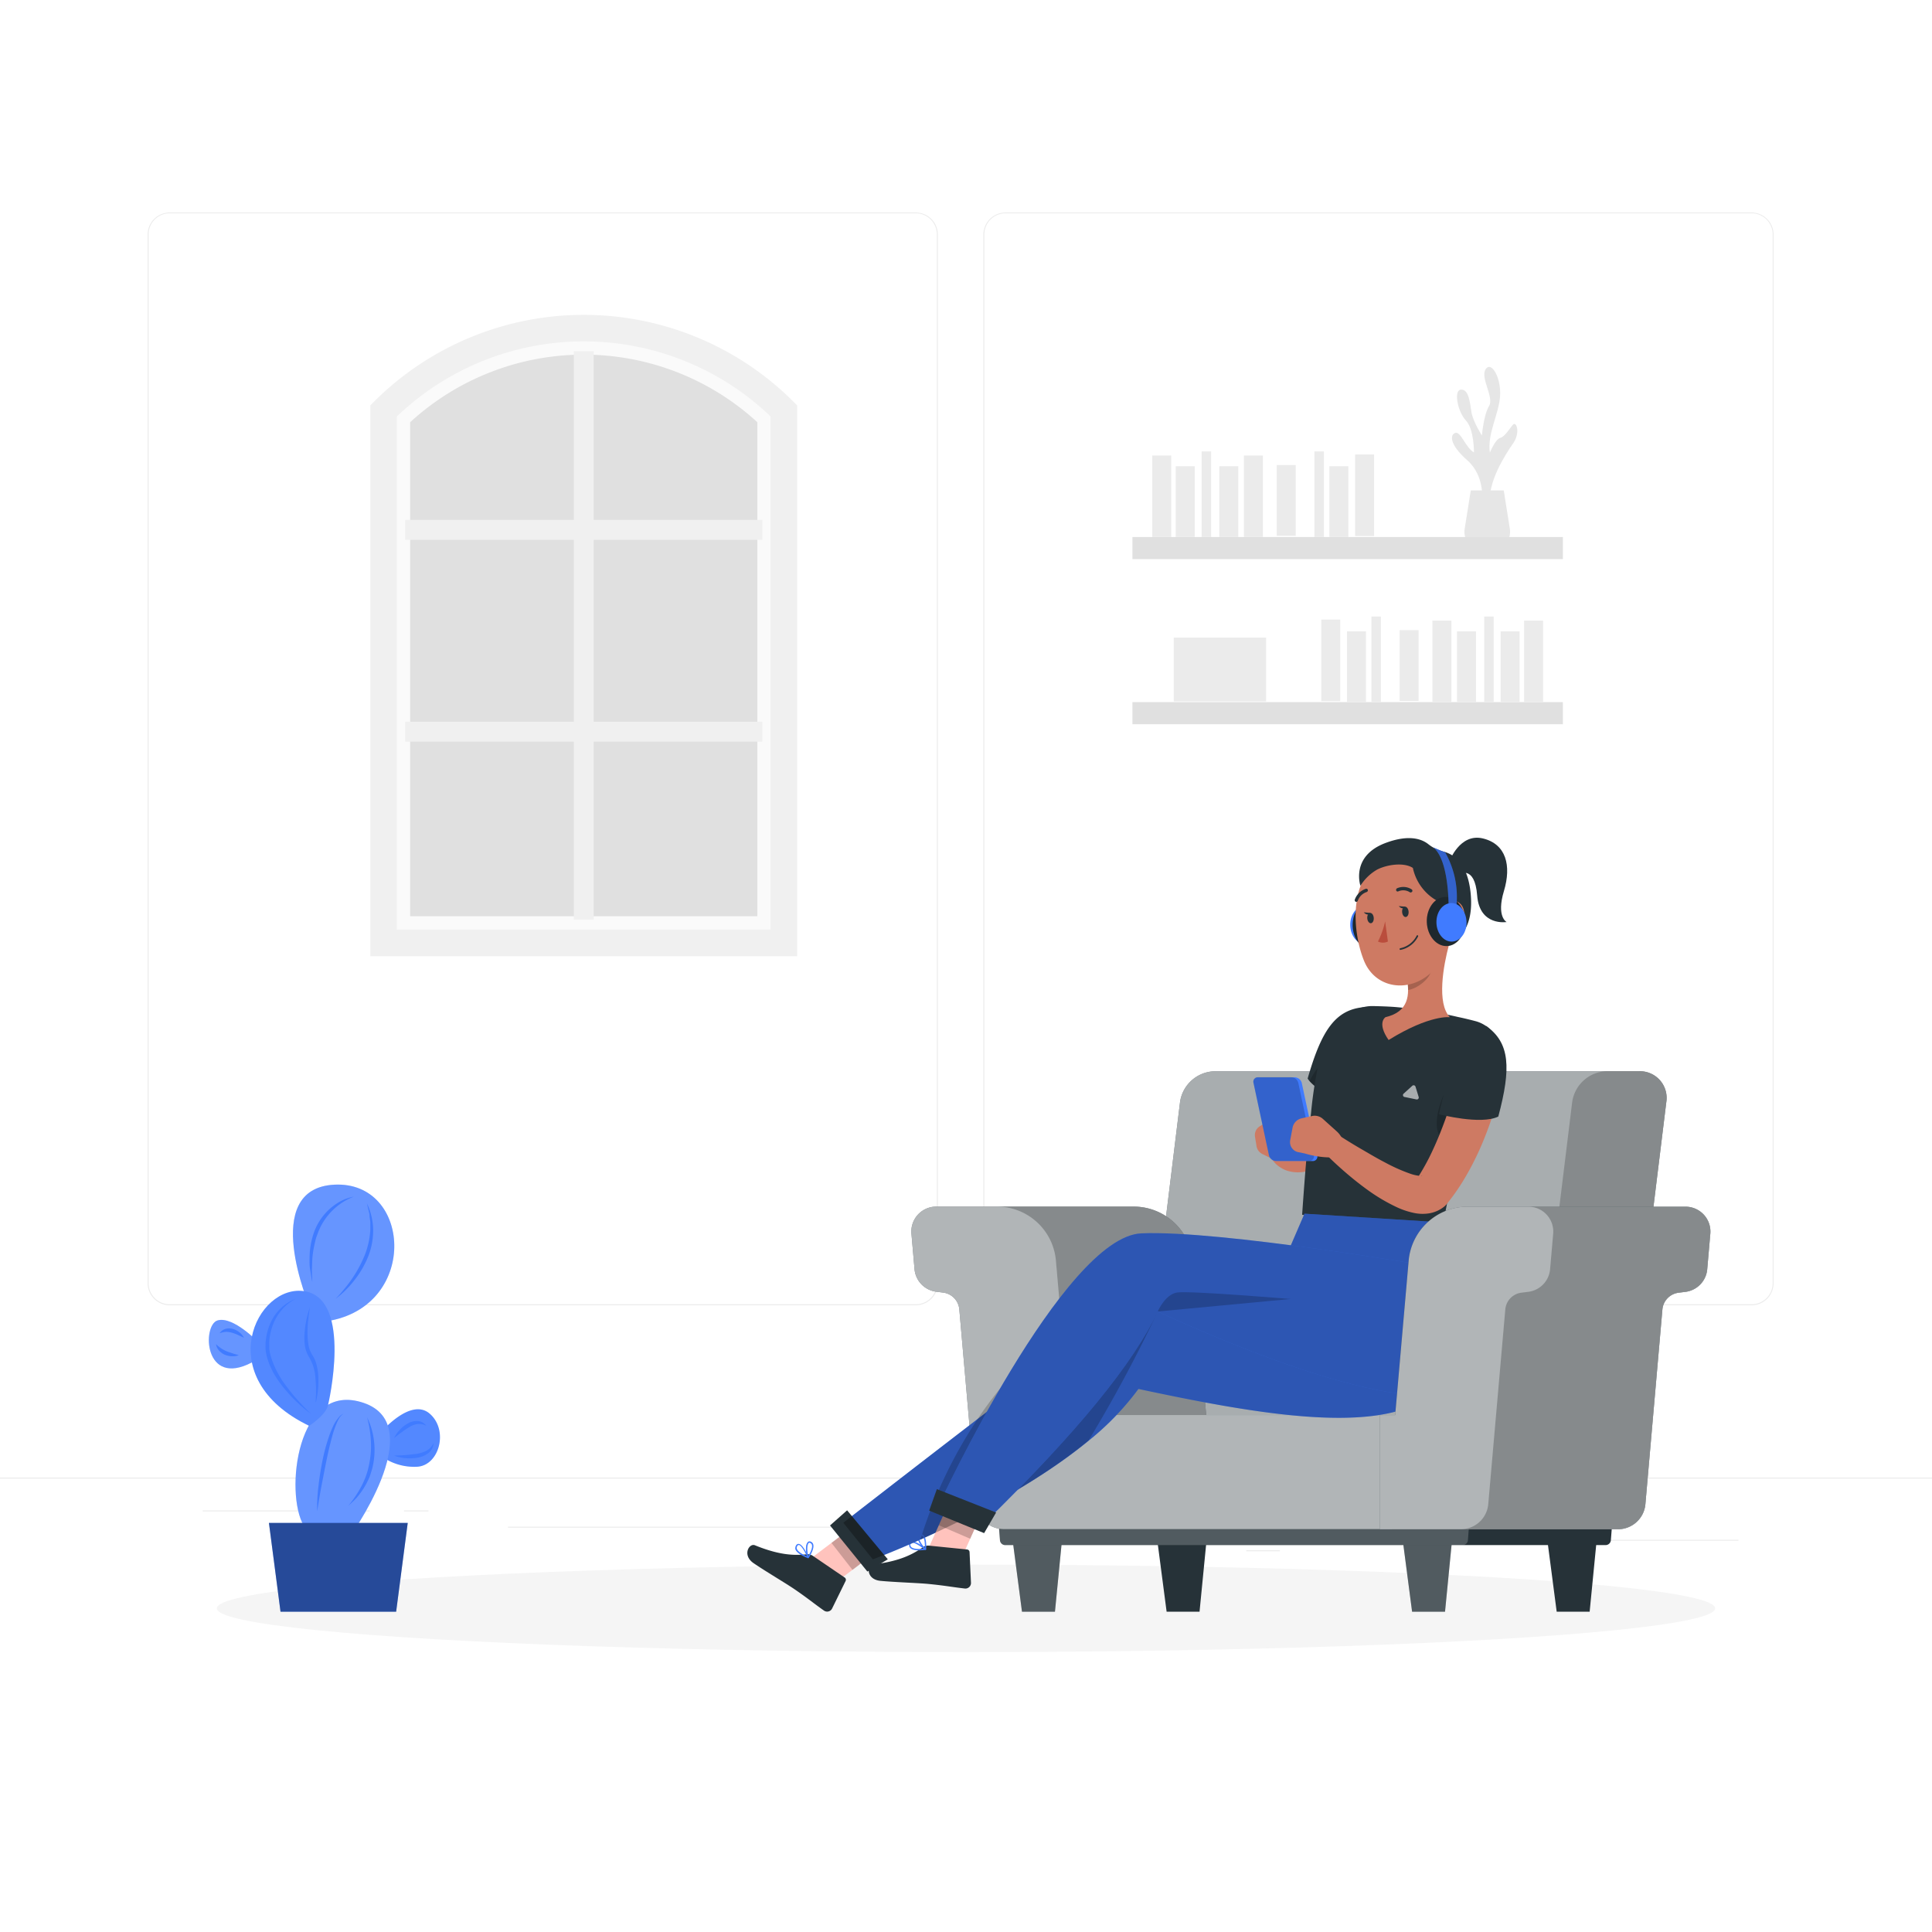 <svg class="animated" id="freepik_stories-course-app" xmlns="http://www.w3.org/2000/svg" viewBox="0 0 500 500" version="1.1" xmlns:xlink="http://www.w3.org/1999/xlink" xmlns:svgjs="http://svgjs.com/svgjs"><style>svg#freepik_stories-course-app:not(.animated) .animable {opacity: 0;}svg#freepik_stories-course-app.animated #freepik--Screen--inject-92 {animation: 1s 1 forwards ease-in slideDown,1.5s Infinite  linear floating;animation-delay: 0.2s,1.2s;opacity: 0}            @keyframes slideDown {                0% {                    opacity: 0;                    transform: translateY(-30px);                }                100% {                    opacity: 1;                    transform: translateY(0);                }            }                    @keyframes floating {                0% {                    opacity: 1;                    transform: translateY(0px);                }                50% {                    transform: translateY(-10px);                }                100% {                    opacity: 1;                    transform: translateY(0px);                }            }        </style><g id="freepik--background-complete--inject-92" class="animable" style="transform-origin: 250px 228.23px;"><rect y="382.4" width="500" height="0.25" style="fill: rgb(235, 235, 235); transform-origin: 250px 382.525px;" id="elk588pi9ok3s" class="animable"></rect><rect x="416.78" y="398.49" width="33.12" height="0.25" style="fill: rgb(235, 235, 235); transform-origin: 433.34px 398.615px;" id="eliv6ethb0l0b" class="animable"></rect><rect x="322.53" y="401.21" width="8.69" height="0.25" style="fill: rgb(235, 235, 235); transform-origin: 326.875px 401.335px;" id="elv6g831aun59" class="animable"></rect><rect x="396.59" y="389.21" width="19.19" height="0.25" style="fill: rgb(235, 235, 235); transform-origin: 406.185px 389.335px;" id="el17wd177ho83" class="animable"></rect><rect x="52.46" y="390.89" width="43.19" height="0.25" style="fill: rgb(235, 235, 235); transform-origin: 74.055px 391.015px;" id="ellj6fk5ua6mi" class="animable"></rect><rect x="104.56" y="390.89" width="6.33" height="0.25" style="fill: rgb(235, 235, 235); transform-origin: 107.725px 391.015px;" id="elzffptp2u6ig" class="animable"></rect><rect x="131.47" y="395.11" width="93.68" height="0.25" style="fill: rgb(235, 235, 235); transform-origin: 178.31px 395.235px;" id="elpmxxuvpir9f" class="animable"></rect><path d="M237,337.8H43.91a5.71,5.71,0,0,1-5.7-5.71V60.66A5.71,5.71,0,0,1,43.91,55H237a5.71,5.71,0,0,1,5.71,5.71V332.09A5.71,5.71,0,0,1,237,337.8ZM43.91,55.2a5.46,5.46,0,0,0-5.45,5.46V332.09a5.46,5.46,0,0,0,5.45,5.46H237a5.47,5.47,0,0,0,5.46-5.46V60.66A5.47,5.47,0,0,0,237,55.2Z" style="fill: rgb(235, 235, 235); transform-origin: 140.46px 196.4px;" id="elbn033blflp5" class="animable"></path><path d="M453.31,337.8H260.21a5.72,5.72,0,0,1-5.71-5.71V60.66A5.72,5.72,0,0,1,260.21,55h193.1A5.71,5.71,0,0,1,459,60.66V332.09A5.71,5.71,0,0,1,453.31,337.8ZM260.21,55.2a5.47,5.47,0,0,0-5.46,5.46V332.09a5.47,5.47,0,0,0,5.46,5.46h193.1a5.47,5.47,0,0,0,5.46-5.46V60.66a5.47,5.47,0,0,0-5.46-5.46Z" style="fill: rgb(235, 235, 235); transform-origin: 356.75px 196.4px;" id="elgxkdjj37kuu" class="animable"></path><polygon points="99.27 106.32 136.06 84.91 164.41 84.91 201.82 105.3 201.82 244.03 99.27 244.03 99.27 106.32" style="fill: rgb(224, 224, 224); transform-origin: 150.545px 164.47px;" id="elutoa8c4hvva" class="animable"></polygon><path d="M202.87,244H99.27V106.32l1.06-1a72.86,72.86,0,0,1,50.74-20.39h0a72.9,72.9,0,0,1,50.75,20.39l1.05,1Zm-96.72-6.88H196V109.27a66.44,66.44,0,0,0-89.85,0Z" style="fill: rgb(250, 250, 250); transform-origin: 151.07px 164.465px;" id="el6ju7n67jkp" class="animable"></path><polygon points="148.5 237.98 153.65 237.98 153.65 191.94 197.3 191.94 197.3 186.79 153.65 186.79 153.65 139.7 197.3 139.7 197.3 134.55 153.65 134.55 153.65 90.89 148.5 90.89 148.5 134.55 104.84 134.55 104.84 139.7 148.5 139.7 148.5 186.79 104.84 186.79 104.84 191.94 148.5 191.94 148.5 237.98" style="fill: rgb(240, 240, 240); transform-origin: 151.07px 164.435px;" id="elepdd4b8mlw7" class="animable"></polygon><path d="M206.31,247.46H95.84V104.91l1-1a76.78,76.78,0,0,1,108.46,0l1,1Zm-103.6-6.87h96.72V107.78a69.89,69.89,0,0,0-96.72,0Z" style="fill: rgb(240, 240, 240); transform-origin: 151.075px 164.472px;" id="eld21twoc92kk" class="animable"></path><path d="M383.51,129.92s1-6.6-3.81-10.83-4.39-6.75-3-7.07,2.64,3.9,4.76,5.06c0,0,.06-6-2.08-8.25s-3.28-7.94-1.24-8,2.26,3.4,2.68,5.88,2.7,6,2.7,6,.45-5.39,1.84-7.62-2.32-7.29-.89-9.52,4,2,3.76,6.77-3.39,9.84-2.65,14.81c0,0,1.4-3.49,2.66-3.81s2.53-2.62,3.37-3.48,1.91,2.11,0,4.86-6.77,10.11-6,16Z" style="fill: rgb(230, 230, 230); transform-origin: 384.223px 112.839px;" id="elzcju332pwjr" class="animable"></path><path d="M380.64,126.92l-1.58,9.89a5,5,0,0,0,5,5.82h1.68a5,5,0,0,0,5-5.82l-1.57-9.89Z" style="fill: rgb(230, 230, 230); transform-origin: 384.9px 134.775px;" id="el8brtibdyf7n" class="animable"></path><rect x="293.07" y="138.98" width="111.4" height="5.72" style="fill: rgb(224, 224, 224); transform-origin: 348.77px 141.84px;" id="elr1j28hn1r5" class="animable"></rect><rect x="298.2" y="117.88" width="4.91" height="21.1" style="fill: rgb(235, 235, 235); transform-origin: 300.655px 128.43px;" id="el9g06c73bgrr" class="animable"></rect><rect x="321.93" y="117.88" width="4.91" height="21.1" style="fill: rgb(235, 235, 235); transform-origin: 324.385px 128.43px;" id="elbhv149ed1ov" class="animable"></rect><g id="el6q3d4f1n7xh"><rect x="350.7" y="117.62" width="4.91" height="21.1" style="fill: rgb(235, 235, 235); transform-origin: 353.155px 128.17px; transform: rotate(-9.78deg);" class="animable"></rect></g><rect x="304.28" y="120.66" width="4.91" height="18.32" style="fill: rgb(235, 235, 235); transform-origin: 306.735px 129.82px;" id="elfxzam5qi9t5" class="animable"></rect><rect x="315.56" y="120.66" width="4.91" height="18.32" style="fill: rgb(235, 235, 235); transform-origin: 318.015px 129.82px;" id="elqwxsp9jxdva" class="animable"></rect><rect x="344.04" y="120.66" width="4.91" height="18.32" style="fill: rgb(235, 235, 235); transform-origin: 346.495px 129.82px;" id="elkl9p7g0iauj" class="animable"></rect><g id="elyuu57a8w6pb"><rect x="330.42" y="120.35" width="4.91" height="18.32" style="fill: rgb(235, 235, 235); transform-origin: 332.875px 129.51px; transform: rotate(-12.53deg);" class="animable"></rect></g><rect x="310.98" y="116.83" width="2.45" height="22.15" style="fill: rgb(235, 235, 235); transform-origin: 312.205px 127.905px;" id="elf511p1dqepd" class="animable"></rect><rect x="340.17" y="116.83" width="2.45" height="22.15" style="fill: rgb(235, 235, 235); transform-origin: 341.395px 127.905px;" id="el7p2iqfylwlm" class="animable"></rect><g id="el3pjc1ts0vmn"><rect x="293.07" y="181.71" width="111.4" height="5.72" style="fill: rgb(224, 224, 224); transform-origin: 348.77px 184.57px; transform: rotate(180deg);" class="animable"></rect></g><g id="el5nnkw46p2vh"><rect x="394.44" y="160.61" width="4.91" height="21.1" style="fill: rgb(235, 235, 235); transform-origin: 396.895px 171.16px; transform: rotate(180deg);" class="animable"></rect></g><g id="el38e0cvy262j"><rect x="370.71" y="160.61" width="4.91" height="21.1" style="fill: rgb(235, 235, 235); transform-origin: 373.165px 171.16px; transform: rotate(180deg);" class="animable"></rect></g><g id="elpye0bt7e44"><rect x="341.94" y="160.35" width="4.91" height="21.1" style="fill: rgb(235, 235, 235); transform-origin: 344.395px 170.9px; transform: rotate(-170.22deg);" class="animable"></rect></g><g id="elghh8ocj95a"><rect x="388.36" y="163.39" width="4.91" height="18.32" style="fill: rgb(235, 235, 235); transform-origin: 390.815px 172.55px; transform: rotate(180deg);" class="animable"></rect></g><g id="elt1sxvtff3r"><rect x="377.08" y="163.39" width="4.91" height="18.32" style="fill: rgb(235, 235, 235); transform-origin: 379.535px 172.55px; transform: rotate(180deg);" class="animable"></rect></g><g id="el3u8bkye9q0z"><rect x="348.6" y="163.39" width="4.91" height="18.32" style="fill: rgb(235, 235, 235); transform-origin: 351.055px 172.55px; transform: rotate(180deg);" class="animable"></rect></g><g id="elsv54d2e7o1"><rect x="362.22" y="163.08" width="4.91" height="18.32" style="fill: rgb(235, 235, 235); transform-origin: 364.675px 172.24px; transform: rotate(-167.47deg);" class="animable"></rect></g><g id="ely1r0cbf9ydp"><rect x="384.11" y="159.56" width="2.45" height="22.15" style="fill: rgb(235, 235, 235); transform-origin: 385.335px 170.635px; transform: rotate(180deg);" class="animable"></rect></g><g id="elmhxu1co9kg"><rect x="354.92" y="159.56" width="2.45" height="22.15" style="fill: rgb(235, 235, 235); transform-origin: 356.145px 170.635px; transform: rotate(180deg);" class="animable"></rect></g><g id="eldxyhxrxlav"><rect x="303.76" y="165.01" width="23.91" height="16.51" style="fill: rgb(235, 235, 235); transform-origin: 315.715px 173.265px; transform: rotate(180deg);" class="animable"></rect></g></g><g id="freepik--Shadow--inject-92" class="animable" style="transform-origin: 250px 416.24px;"><ellipse id="freepik--path--inject-92" cx="250" cy="416.24" rx="193.89" ry="11.32" style="fill: rgb(245, 245, 245); transform-origin: 250px 416.24px;" class="animable"></ellipse></g><g id="freepik--Plant--inject-92" class="animable" style="transform-origin: 83.957px 361.84px;"><path d="M98.49,370.79s7.76-9.23,12.72-4.93,2.45,13.44-3.27,13.73a14.41,14.41,0,0,1-9.45-2.89Z" style="fill: rgb(64, 123, 255); transform-origin: 106.177px 372.164px;" id="elcrxd7ucf28h" class="animable"></path><g id="elp6oi11xegz8"><path d="M98.49,370.79s7.76-9.23,12.72-4.93,2.45,13.44-3.27,13.73a14.41,14.41,0,0,1-9.45-2.89Z" style="fill: rgb(255, 255, 255); isolation: isolate; opacity: 0.1; transform-origin: 106.177px 372.164px;" class="animable"></path></g><path d="M66.86,347.38s-6.51-6.82-10.54-5.66-3.61,17.45,8.89,10.86Z" style="fill: rgb(64, 123, 255); transform-origin: 60.456px 347.866px;" id="elix94w7uztz" class="animable"></path><g id="el77ua0t22vse"><path d="M66.86,347.38s-6.51-6.82-10.54-5.66-3.61,17.45,8.89,10.86Z" style="fill: rgb(255, 255, 255); isolation: isolate; opacity: 0.2; transform-origin: 60.456px 347.866px;" class="animable"></path></g><path d="M90.12,398.28s21.4-29.28,4-35.21-20.47,23.55-15.5,31.76S90.12,398.28,90.12,398.28Z" style="fill: rgb(64, 123, 255); transform-origin: 88.706px 380.97px;" id="el4zkl7b91qqw" class="animable"></path><path d="M80.2,338.34s-13.28-30.82,6.39-31.75,21.8,30.56-.83,35.13Z" style="fill: rgb(64, 123, 255); transform-origin: 88.929px 324.145px;" id="el3b13zvteoit" class="animable"></path><g id="elxyzfbtwpel8"><path d="M90.12,398.28s21.4-29.28,4-35.21-20.47,23.55-15.5,31.76S90.12,398.28,90.12,398.28Z" style="fill: rgb(255, 255, 255); isolation: isolate; opacity: 0.2; transform-origin: 88.706px 380.97px;" class="animable"></path></g><g id="el8f1mm69chig"><path d="M80.2,338.34s-13.28-30.82,6.39-31.75,21.8,30.56-.83,35.13Z" style="fill: rgb(255, 255, 255); isolation: isolate; opacity: 0.2; transform-origin: 88.929px 324.145px;" class="animable"></path></g><path d="M84.91,363.58s6.45-27.22-6-29.39S54.31,356.61,80,369C80,369,84.37,366.24,84.91,363.58Z" style="fill: rgb(64, 123, 255); transform-origin: 75.722px 351.528px;" id="el9i4h00imssg" class="animable"></path><g id="el5h2hqhecrjf"><path d="M84.91,363.58s6.45-27.22-6-29.39S54.31,356.61,80,369C80,369,84.37,366.24,84.91,363.58Z" style="fill: rgb(255, 255, 255); isolation: isolate; opacity: 0.1; transform-origin: 75.722px 351.528px;" class="animable"></path></g><polygon points="105.52 394.13 69.6 394.13 72.6 417.11 102.52 417.11 105.52 394.13" style="fill: rgb(64, 123, 255); transform-origin: 87.56px 405.62px;" id="el1rlonh509sd" class="animable"></polygon><path d="M86.84,336.14a33.11,33.11,0,0,0,2.29-2.59,30.16,30.16,0,0,0,2.06-2.74,32,32,0,0,0,3.21-6,21.26,21.26,0,0,0,1.44-6.58l0-1.7c0-.56-.14-1.13-.19-1.69,0-.29,0-.58-.09-.86l-.2-.83c-.14-.56-.27-1.12-.39-1.69a16.42,16.42,0,0,1,1.6,6.78,18.25,18.25,0,0,1-1.28,6.93,24.73,24.73,0,0,1-3.52,6.08A25.25,25.25,0,0,1,86.84,336.14Z" style="fill: rgb(64, 123, 255); transform-origin: 91.706px 323.8px;" id="el8yt92xc32be" class="animable"></path><path d="M91.55,309.69a16.21,16.21,0,0,0-9.13,9l-.57,1.54c-.17.52-.26,1.07-.4,1.59a27.4,27.4,0,0,0-.56,3.26c-.11,1.1-.11,2.22-.16,3.33s.09,2.24.09,3.37c-.23-1.1-.39-2.22-.58-3.34s-.13-2.27-.11-3.41a19.75,19.75,0,0,1,1.37-6.72,14.87,14.87,0,0,1,6.83-7.53A12.52,12.52,0,0,1,91.55,309.69Z" style="fill: rgb(64, 123, 255); transform-origin: 85.828px 320.735px;" id="elbb5ptzrbclq" class="animable"></path><path d="M76.51,336.14A11.61,11.61,0,0,0,73,338.92a12.46,12.46,0,0,0-2.3,3.78,15,15,0,0,0-1,4.29,6.75,6.75,0,0,0,0,1.1c0,.36,0,.72,0,1.08a13,13,0,0,0,.46,2.13,25,25,0,0,0,4.22,7.81,41.65,41.65,0,0,0,2.89,3.48c1,1.14,2.07,2.21,3.16,3.27a38,38,0,0,1-6.65-6.27,29.75,29.75,0,0,1-2.7-3.75,19.57,19.57,0,0,1-1.88-4.26,13.71,13.71,0,0,1-.47-2.31,11.82,11.82,0,0,1,0-1.19,6.57,6.57,0,0,1,.06-1.18A14.41,14.41,0,0,1,70,342.4,11.65,11.65,0,0,1,76.51,336.14Z" style="fill: rgb(64, 123, 255); transform-origin: 74.573px 351px;" id="elwswb21hj42" class="animable"></path><path d="M80.2,338.34c-.16,1.05-.33,2.09-.41,3.14a25.42,25.42,0,0,0-.2,3.13,18.47,18.47,0,0,0,.19,3.08,6.88,6.88,0,0,0,.93,2.79,11,11,0,0,1,.79,1.45A10,10,0,0,1,82,353.5a15.43,15.43,0,0,1,.4,3.23,24,24,0,0,1-.69,6.34c0-1.06.09-2.11.07-3.16a27.11,27.11,0,0,0-.15-3.13A12,12,0,0,0,79.86,351a7.76,7.76,0,0,1-1-3.19,15.36,15.36,0,0,1,0-3.25A24.45,24.45,0,0,1,80.2,338.34Z" style="fill: rgb(64, 123, 255); transform-origin: 80.591px 350.705px;" id="el35zv62ssnm4" class="animable"></path><path d="M88.93,365.86A3.25,3.25,0,0,0,87.8,367a10,10,0,0,0-.72,1.47A23.72,23.72,0,0,0,86,371.61c-.58,2.13-1.09,4.27-1.53,6.44s-.85,4.34-1.27,6.51c-.21,1.09-.4,2.18-.58,3.28s-.37,2.18-.53,3.29a43.86,43.86,0,0,1,.35-6.68c.24-2.22.61-4.42,1.05-6.6a48.4,48.4,0,0,1,1.78-6.47,24.23,24.23,0,0,1,1.35-3.1,10.14,10.14,0,0,1,1-1.4A2.93,2.93,0,0,1,88.93,365.86Z" style="fill: rgb(64, 123, 255); transform-origin: 85.504px 378.495px;" id="elfovdeg7gdg7" class="animable"></path><path d="M95,366.81a18.58,18.58,0,0,1,1.78,6,19.4,19.4,0,0,1-.24,6.31,10.22,10.22,0,0,1-.39,1.54c-.16.51-.29,1-.49,1.51a19.87,19.87,0,0,1-3.3,5.38,9.61,9.61,0,0,1-1.1,1.11c-.38.37-.76.72-1.15,1.06a28.83,28.83,0,0,0,3.43-5.1,20.09,20.09,0,0,0,2-5.7,23,23,0,0,0,.44-6A28,28,0,0,0,95,366.81Z" style="fill: rgb(64, 123, 255); transform-origin: 93.521px 378.265px;" id="el140el1vfyhlr" class="animable"></path><path d="M61.81,350.71A4.17,4.17,0,0,1,60,351a5.38,5.38,0,0,1-1.8-.39,4.3,4.3,0,0,1-1.51-1.09,3.22,3.22,0,0,1-.79-1.65,12.09,12.09,0,0,0,1.31,1.07,8.85,8.85,0,0,0,1.39.75A27.69,27.69,0,0,0,61.81,350.71Z" style="fill: rgb(64, 123, 255); transform-origin: 58.855px 349.439px;" id="elyapeq50mbm9" class="animable"></path><path d="M63.14,346.21l-1.59-.74A9.5,9.5,0,0,0,60,344.9a5.22,5.22,0,0,0-1.52-.22,6.28,6.28,0,0,0-1.64.37,2.7,2.7,0,0,1,1.5-1.13,3.55,3.55,0,0,1,1.94,0,4.88,4.88,0,0,1,1.66.87A4.31,4.31,0,0,1,63.14,346.21Z" style="fill: rgb(64, 123, 255); transform-origin: 59.99px 344.997px;" id="el6lv9vc94rii" class="animable"></path><path d="M102,372.16a8,8,0,0,1,1.44-2.09,8.36,8.36,0,0,1,2-1.62,4.59,4.59,0,0,1,2.58-.69,3,3,0,0,1,2.29,1.21,4,4,0,0,0-2.27-.43,5.47,5.47,0,0,0-2.11.78A36.68,36.68,0,0,0,102,372.16Z" style="fill: rgb(64, 123, 255); transform-origin: 106.155px 369.959px;" id="elen6zctb8g1" class="animable"></path><path d="M102,376.7a48.41,48.41,0,0,0,5.75-.43,8.14,8.14,0,0,0,2.61-.83,4,4,0,0,0,1.83-2,3.33,3.33,0,0,1-1.4,2.67,6.35,6.35,0,0,1-2.87,1.16,12.15,12.15,0,0,1-3,.1A10.77,10.77,0,0,1,102,376.7Z" style="fill: rgb(64, 123, 255); transform-origin: 107.095px 375.43px;" id="el7zvh3buwhbn" class="animable"></path><g id="elgxp31jh6hh4"><g style="opacity: 0.4; transform-origin: 87.56px 405.62px;" class="animable"><polygon points="105.52 394.13 69.6 394.13 72.6 417.11 102.52 417.11 105.52 394.13" id="elejodwl49svn" class="animable" style="transform-origin: 87.56px 405.62px;"></polygon></g></g></g><g id="freepik--Screen--inject-92" class="animable animator-active" style="transform-origin: 189.914px 249.22px;"><path d="M263.08,110.82V387.29a4.34,4.34,0,0,1-4.4,4.34h-138a3.85,3.85,0,0,1-2.76-1.12,3.49,3.49,0,0,1-.49-.59,4,4,0,0,1-.68-2.27V110.46a3.5,3.5,0,0,1,3.36-3.63h39.19a2.62,2.62,0,0,1,1.17.28,1.41,1.41,0,0,1,.35.21,3.06,3.06,0,0,1,.59.55,2.85,2.85,0,0,1,.41.72l1.63,4,0,.09a3.18,3.18,0,0,0,.37.62,2.74,2.74,0,0,0,2.11,1H214a2.73,2.73,0,0,0,2.52-1.72l1.63-4a2.76,2.76,0,0,1,2.52-1.77h38.62A4,4,0,0,1,263.08,110.82Z" style="fill: rgb(64, 123, 255); transform-origin: 189.914px 249.22px;" id="el42af1du5tda" class="animable"></path><path d="M263.08,110.82v15.33H116.78V110.46a3.5,3.5,0,0,1,3.36-3.63h39.19a2.62,2.62,0,0,1,1.17.28,1.41,1.41,0,0,1,.35.21,3.06,3.06,0,0,1,.59.55,2.85,2.85,0,0,1,.41.72l1.63,4,0,.09a3.18,3.18,0,0,0,.37.62,2.74,2.74,0,0,0,2.11,1H214a2.73,2.73,0,0,0,2.52-1.72l1.63-4a2.76,2.76,0,0,1,2.52-1.77h38.62A4,4,0,0,1,263.08,110.82Z" style="fill: rgb(38, 50, 56); transform-origin: 189.929px 116.48px;" id="elafjkkxuuxhk" class="animable"></path><path d="M116.78,378.5h146.3v8.79a4.34,4.34,0,0,1-4.4,4.34h-138a3.85,3.85,0,0,1-2.76-1.12,3.49,3.49,0,0,1-.49-.59,4,4,0,0,1-.68-2.27Z" style="fill: rgb(38, 50, 56); transform-origin: 189.915px 385.065px;" id="eltiobuk9zvad" class="animable"></path><g id="elykzdwv9eny"><rect x="116.78" y="126.15" width="146.3" height="252.35" style="fill: rgb(255, 255, 255); isolation: isolate; opacity: 0.3; transform-origin: 189.93px 252.325px;" class="animable"></rect></g><path d="M125.75,241h1v5.59h-1Z" style="fill: rgb(255, 255, 255); transform-origin: 126.25px 243.795px;" id="ellhfpp97yne" class="animable"></path><path d="M132.41,244.12v2.44h-1v-2.31c0-.76-.38-1.13-1-1.13a1.13,1.13,0,0,0-1.19,1.29v2.15h-1v-4.27h.95v.56a1.87,1.87,0,0,1,1.47-.6A1.66,1.66,0,0,1,132.41,244.12Z" style="fill: rgb(255, 255, 255); transform-origin: 130.322px 244.403px;" id="elnbpj6m9m6u" class="animable"></path><path d="M136.26,246.33a1.59,1.59,0,0,1-1,.29,1.31,1.31,0,0,1-1.47-1.44v-2.05h-.71v-.8h.71v-1h1v1H136v.8h-1.15v2a.56.56,0,0,0,.6.64.94.94,0,0,0,.56-.18Z" style="fill: rgb(255, 255, 255); transform-origin: 134.67px 243.98px;" id="elzh6jfz36ace" class="animable"></path><path d="M139.55,242.25v.95l-.23,0a1.17,1.17,0,0,0-1.24,1.32v2.07h-1v-4.27H138v.63A1.68,1.68,0,0,1,139.55,242.25Z" style="fill: rgb(255, 255, 255); transform-origin: 138.315px 244.415px;" id="el8jtuubc7e7w" class="animable"></path><path d="M140,244.43a2.28,2.28,0,1,1,2.27,2.19A2.15,2.15,0,0,1,140,244.43Zm3.54,0a1.27,1.27,0,1,0-1.27,1.34A1.24,1.24,0,0,0,143.55,244.43Z" style="fill: rgb(255, 255, 255); transform-origin: 142.278px 244.342px;" id="elqyegyonpog9" class="animable"></path><path d="M149.7,240.63v5.93h-1V246a1.74,1.74,0,0,1-1.41.61,2.19,2.19,0,0,1,0-4.37,1.73,1.73,0,0,1,1.37.57v-2.19Zm-1,3.8a1.27,1.27,0,1,0-1.27,1.34A1.25,1.25,0,0,0,148.72,244.43Z" style="fill: rgb(255, 255, 255); transform-origin: 147.474px 243.616px;" id="elr193vtvzfcp" class="animable"></path><path d="M155.15,242.29v4.27h-1V246a1.75,1.75,0,0,1-1.38.6,1.69,1.69,0,0,1-1.83-1.89v-2.44h1v2.31c0,.77.37,1.14,1,1.14s1.17-.43,1.17-1.29v-2.16Z" style="fill: rgb(255, 255, 255); transform-origin: 153.039px 244.438px;" id="el0q1ld5p0nex" class="animable"></path><path d="M156.11,244.43a2.16,2.16,0,0,1,2.31-2.18,1.92,1.92,0,0,1,1.83,1l-.77.45a1.22,1.22,0,0,0-1.06-.6,1.34,1.34,0,0,0,0,2.68,1.22,1.22,0,0,0,1.06-.6l.77.45a2,2,0,0,1-1.83,1A2.17,2.17,0,0,1,156.11,244.43Z" style="fill: rgb(255, 255, 255); transform-origin: 158.18px 244.44px;" id="elevfbdqkvr1h" class="animable"></path><path d="M163.74,246.33a1.59,1.59,0,0,1-1,.29,1.31,1.31,0,0,1-1.47-1.44v-2.05h-.71v-.8h.71v-1h1v1h1.15v.8H162.3v2a.56.56,0,0,0,.6.64.94.94,0,0,0,.56-.18Z" style="fill: rgb(255, 255, 255); transform-origin: 162.15px 243.98px;" id="el4pap4kpnb1q" class="animable"></path><path d="M164.43,241a.61.61,0,0,1,.63-.6.6.6,0,0,1,.64.58.61.61,0,0,1-.64.62A.6.6,0,0,1,164.43,241Zm.13,1.3h1v4.27h-1Z" style="fill: rgb(255, 255, 255); transform-origin: 165.065px 243.484px;" id="eljmhhfxreg5c" class="animable"></path><path d="M166.52,244.43a2.28,2.28,0,1,1,2.27,2.19A2.15,2.15,0,0,1,166.52,244.43Zm3.54,0a1.27,1.27,0,1,0-1.27,1.34A1.24,1.24,0,0,0,170.06,244.43Z" style="fill: rgb(255, 255, 255); transform-origin: 168.798px 244.342px;" id="elvxa3zsk11w" class="animable"></path><path d="M176.24,244.12v2.44h-1v-2.31c0-.76-.38-1.13-1-1.13a1.13,1.13,0,0,0-1.19,1.29v2.15h-1v-4.27H173v.56a1.88,1.88,0,0,1,1.48-.6A1.67,1.67,0,0,1,176.24,244.12Z" style="fill: rgb(255, 255, 255); transform-origin: 174.151px 244.403px;" id="el0292knn5sjys" class="animable"></path><g id="elplta3v9tp48"><rect x="125" y="152.42" width="130.03" height="82.38" style="fill: rgb(255, 255, 255); isolation: isolate; opacity: 0.7; transform-origin: 190.015px 193.61px;" class="animable"></rect></g><g id="elgbld1xuc8h7"><rect x="125" y="232.14" width="130.03" height="2.66" style="isolation: isolate; opacity: 0.5; transform-origin: 190.015px 233.47px;" class="animable"></rect></g><g id="elt63irnolcs8"><rect x="125" y="232.14" width="45.05" height="2.66" style="fill: rgb(255, 255, 255); isolation: isolate; opacity: 0.6; transform-origin: 147.525px 233.47px;" class="animable"></rect></g><path d="M173.51,233.56a3.16,3.16,0,1,1-3.15-3.16A3.15,3.15,0,0,1,173.51,233.56Z" style="fill: rgb(255, 255, 255); transform-origin: 170.35px 233.56px;" id="elabq6r4qr41" class="animable"></path><g id="el2zioa0ken04"><polygon points="242.23 241.65 247.42 246.84 252.6 241.65 242.23 241.65" style="fill: rgb(255, 255, 255); isolation: isolate; opacity: 0.4; transform-origin: 247.415px 244.245px;" class="animable"></polygon></g><g id="el8wm1iwz5bc6"><rect x="125" y="258.08" width="130.03" height="46.51" style="fill: rgb(255, 255, 255); isolation: isolate; opacity: 0.4; transform-origin: 190.015px 281.335px;" class="animable"></rect></g><g id="elskpnvhtttj9"><rect x="131.14" y="263.41" width="45.69" height="35.86" style="isolation: isolate; opacity: 0.3; transform-origin: 153.985px 281.34px;" class="animable"></rect></g><path d="M182.84,268.11a2.27,2.27,0,0,1,3.91-1.46l-.5.47a1.47,1.47,0,0,0-1.12-.49,1.48,1.48,0,1,0,1.12,2.45l.5.49a2.27,2.27,0,0,1-3.91-1.46Z" style="fill: rgb(255, 255, 255); transform-origin: 184.795px 268.11px;" id="elsxoe3ep5bx8" class="animable"></path><path d="M190.59,268.37v1.84h-.75v-1.74c0-.57-.28-.85-.76-.85a.86.86,0,0,0-.9,1v1.62h-.75v-4.45h.75v1.62a1.42,1.42,0,0,1,1.07-.41A1.25,1.25,0,0,1,190.59,268.37Z" style="fill: rgb(255, 255, 255); transform-origin: 189.013px 268.015px;" id="el6r27j6akyna" class="animable"></path><path d="M194.22,268.33v1.88h-.7v-.39a1.15,1.15,0,0,1-1,.43c-.73,0-1.19-.4-1.19-1s.36-1,1.33-1h.82v0c0-.44-.26-.7-.79-.7a1.57,1.57,0,0,0-1,.32l-.3-.55a2.28,2.28,0,0,1,1.36-.39C193.69,267,194.22,267.41,194.22,268.33Zm-.75.88v-.38h-.77c-.51,0-.65.2-.65.43s.23.44.61.44A.8.8,0,0,0,193.47,269.21Z" style="fill: rgb(255, 255, 255); transform-origin: 192.775px 268.591px;" id="eliujzcyfw4sf" class="animable"></path><path d="M198.59,268.61a1.56,1.56,0,0,1-1.63,1.64,1.34,1.34,0,0,1-1-.43v1.55h-.74V267h.71v.42A1.33,1.33,0,0,1,197,267,1.56,1.56,0,0,1,198.59,268.61Zm-.77,0a.93.93,0,0,0-.94-1,1,1,0,0,0,0,2A.93.93,0,0,0,197.82,268.61Z" style="fill: rgb(255, 255, 255); transform-origin: 196.906px 269.183px;" id="elbuo0nc7ppdv" class="animable"></path><path d="M201.23,270a1.14,1.14,0,0,1-.72.22,1,1,0,0,1-1.11-1.08v-1.54h-.52V267h.52v-.73h.75V267H201v.6h-.86v1.52a.42.42,0,0,0,.45.48.7.7,0,0,0,.42-.13Z" style="fill: rgb(255, 255, 255); transform-origin: 200.055px 268.248px;" id="eldg6wo1knyy" class="animable"></path><path d="M204.74,268.85h-2.52a1,1,0,0,0,1,.76,1.16,1.16,0,0,0,.87-.34l.4.46a1.8,1.8,0,0,1-3.06-1.12,1.6,1.6,0,0,1,1.66-1.64,1.56,1.56,0,0,1,1.62,1.65C204.75,268.68,204.74,268.77,204.74,268.85Zm-2.52-.5H204a.92.92,0,0,0-1.81,0Z" style="fill: rgb(255, 255, 255); transform-origin: 203.085px 268.61px;" id="el2hg1ys8n163" class="animable"></path><path d="M207.32,267v.71l-.17,0a.88.88,0,0,0-.93,1v1.56h-.75V267h.71v.47A1.28,1.28,0,0,1,207.32,267Z" style="fill: rgb(255, 255, 255); transform-origin: 206.395px 268.631px;" id="elb73202dkh1" class="animable"></path><path d="M209.42,268.11c0-1.38.75-2.16,1.75-2.16s1.76.78,1.76,2.16-.76,2.16-1.76,2.16S209.42,269.49,209.42,268.11Zm2.72,0c0-1-.4-1.48-1-1.48s-1,.46-1,1.48.4,1.48,1,1.48S212.14,269.12,212.14,268.11Z" style="fill: rgb(255, 255, 255); transform-origin: 211.175px 268.11px;" id="el3tnc9awreo4" class="animable"></path><path d="M214.88,266v4.2h-.78v-3.55h-.89V266Z" style="fill: rgb(255, 255, 255); transform-origin: 214.045px 268.1px;" id="elldydfagn1k" class="animable"></path><g id="elm9ae37ripl"><rect x="182.58" y="274.41" width="61.86" height="2.26" rx="1.1" style="fill: rgb(255, 255, 255); isolation: isolate; opacity: 0.5; transform-origin: 213.51px 275.54px;" class="animable"></rect></g><g id="elvoiqpmmn1gf"><rect x="182.58" y="279.41" width="50.86" height="2.26" rx="1.1" style="fill: rgb(255, 255, 255); isolation: isolate; opacity: 0.5; transform-origin: 208.01px 280.54px;" class="animable"></rect></g><g id="eldvk5n6pawgj"><polygon points="146.42 274.79 146.42 287.88 159.51 281.34 146.42 274.79" style="fill: rgb(255, 255, 255); isolation: isolate; opacity: 0.6; transform-origin: 152.965px 281.335px;" class="animable"></polygon></g><polygon points="253.87 146.62 249.24 142.63 244.62 146.62 244.62 135.65 253.87 135.65 253.87 146.62" style="fill: rgb(64, 123, 255); transform-origin: 249.245px 141.135px;" id="elum7z7w4oww" class="animable"></polygon><path d="M237.18,135.65h-7a1.73,1.73,0,0,0-1.73,1.73v4.76a1.74,1.74,0,0,0,1.73,1.73h2.36v2.75l1.8-2.75h2.8a1.73,1.73,0,0,0,1.73-1.73v-4.76A1.72,1.72,0,0,0,237.18,135.65Z" style="fill: rgb(64, 123, 255); transform-origin: 233.66px 141.135px;" id="elpxxdy8ed1x" class="animable"></path><path d="M223.22,137c-1.28-2.11-3.76-1.32-5.05.31-1.27-1.64-3.75-2.46-5.06-.37-2.2,3.54,2.28,6.86,4.41,8.16l.6.37.61-.36C220.86,143.79,225.39,140.53,223.22,137Z" style="fill: rgb(64, 123, 255); transform-origin: 218.156px 140.581px;" id="el4mc5lacl1bj" class="animable"></path><rect x="125" y="143.38" width="49.01" height="4.99" rx="2.42" style="fill: rgb(64, 123, 255); isolation: isolate; transform-origin: 149.505px 145.875px;" id="el47et85l25tt" class="animable"></rect><rect x="125" y="135.65" width="63.43" height="4.99" rx="2.42" style="fill: rgb(64, 123, 255); isolation: isolate; transform-origin: 156.715px 138.145px;" id="el31kgshacifv" class="animable"></rect><g id="eli831q3xyp9"><rect x="125" y="310.09" width="130.03" height="46.51" style="fill: rgb(255, 255, 255); isolation: isolate; opacity: 0.4; transform-origin: 190.015px 333.345px;" class="animable"></rect></g><g id="el2lz4veut1pm"><rect x="131.14" y="315.41" width="45.69" height="35.86" style="isolation: isolate; opacity: 0.3; transform-origin: 153.985px 333.34px;" class="animable"></rect></g><path d="M182.84,320.11a2.27,2.27,0,0,1,3.91-1.46l-.5.48a1.47,1.47,0,0,0-1.12-.49,1.48,1.48,0,1,0,0,2.95,1.48,1.48,0,0,0,1.12-.5l.5.48a2.27,2.27,0,0,1-3.91-1.46Z" style="fill: rgb(255, 255, 255); transform-origin: 184.795px 320.11px;" id="el4imrgpkah5q" class="animable"></path><path d="M190.59,320.38v1.83h-.75v-1.74c0-.57-.28-.84-.76-.84a.85.85,0,0,0-.9,1v1.62h-.75v-4.45h.75v1.62a1.46,1.46,0,0,1,1.07-.41A1.26,1.26,0,0,1,190.59,320.38Z" style="fill: rgb(255, 255, 255); transform-origin: 189.013px 320.025px;" id="elvn1t59waogh" class="animable"></path><path d="M194.22,320.33v1.88h-.7v-.39a1.13,1.13,0,0,1-1,.43c-.73,0-1.19-.4-1.19-1s.36-1,1.33-1h.82v0c0-.44-.26-.69-.79-.69a1.63,1.63,0,0,0-1,.31l-.3-.54a2.21,2.21,0,0,1,1.36-.4C193.69,319,194.22,319.41,194.22,320.33Zm-.75.88v-.37h-.77c-.51,0-.65.19-.65.42s.23.45.61.45A.81.81,0,0,0,193.47,321.21Z" style="fill: rgb(255, 255, 255); transform-origin: 192.775px 320.592px;" id="ely2kcjm2kwyo" class="animable"></path><path d="M198.59,320.61a1.56,1.56,0,0,1-1.63,1.64,1.34,1.34,0,0,1-1-.43v1.55h-.74V319h.71v.42A1.3,1.3,0,0,1,197,319,1.56,1.56,0,0,1,198.59,320.61Zm-.77,0a.93.93,0,0,0-.94-1,1,1,0,0,0,0,2A.93.93,0,0,0,197.82,320.61Z" style="fill: rgb(255, 255, 255); transform-origin: 196.906px 321.183px;" id="elxqh5tzlauo" class="animable"></path><path d="M201.23,322a1.2,1.2,0,0,1-.72.21,1,1,0,0,1-1.11-1.08v-1.54h-.52V319h.52v-.73h.75V319H201v.6h-.86v1.53a.41.41,0,0,0,.45.47.7.7,0,0,0,.42-.13Z" style="fill: rgb(255, 255, 255); transform-origin: 200.055px 320.243px;" id="elpll9g6a2jor" class="animable"></path><path d="M204.74,320.85h-2.52a1,1,0,0,0,1,.77,1.17,1.17,0,0,0,.87-.35l.4.46a1.8,1.8,0,0,1-3.06-1.12,1.6,1.6,0,0,1,1.66-1.64,1.57,1.57,0,0,1,1.62,1.66C204.75,320.69,204.74,320.78,204.74,320.85Zm-2.52-.5H204a.92.92,0,0,0-1.81,0Z" style="fill: rgb(255, 255, 255); transform-origin: 203.085px 320.61px;" id="el6xway2dwq65" class="animable"></path><path d="M207.32,319v.72a.52.52,0,0,0-.17,0,.87.87,0,0,0-.93,1v1.55h-.75V319h.71v.47A1.26,1.26,0,0,1,207.32,319Z" style="fill: rgb(255, 255, 255); transform-origin: 206.395px 320.63px;" id="elhi1tjpnp7n" class="animable"></path><path d="M209.42,320.11c0-1.38.75-2.16,1.75-2.16s1.76.78,1.76,2.16-.76,2.16-1.76,2.16S209.42,321.49,209.42,320.11Zm2.72,0c0-1-.4-1.48-1-1.48s-1,.47-1,1.48.4,1.48,1,1.48S212.14,321.12,212.14,320.11Z" style="fill: rgb(255, 255, 255); transform-origin: 211.175px 320.11px;" id="elwb7ff94vtqd" class="animable"></path><path d="M216.47,321.55v.66h-3.1v-.52l1.67-1.58c.41-.39.48-.64.48-.87,0-.39-.27-.61-.78-.61a1.2,1.2,0,0,0-1,.44l-.54-.42a1.92,1.92,0,0,1,1.59-.7c.92,0,1.5.46,1.5,1.21a1.66,1.66,0,0,1-.69,1.32l-1.12,1.07Z" style="fill: rgb(255, 255, 255); transform-origin: 214.835px 320.079px;" id="eljvirppo7s3" class="animable"></path><g id="elg8dkmekfav6"><rect x="182.58" y="326.41" width="61.86" height="2.26" rx="1.1" style="fill: rgb(255, 255, 255); isolation: isolate; opacity: 0.5; transform-origin: 213.51px 327.54px;" class="animable"></rect></g><g id="ell8xaztfzk3"><rect x="182.58" y="331.41" width="50.86" height="2.26" rx="1.1" style="fill: rgb(255, 255, 255); isolation: isolate; opacity: 0.5; transform-origin: 208.01px 332.54px;" class="animable"></rect></g><g id="el1cezcuv723r"><polygon points="146.42 326.8 146.42 339.89 159.51 333.34 146.42 326.8" style="fill: rgb(255, 255, 255); isolation: isolate; opacity: 0.6; transform-origin: 152.965px 333.345px;" class="animable"></polygon></g><path d="M139.15,160.93v7.34h-1.36v-3.15H134v3.15h-1.37v-7.34H134v3h3.79v-3Z" style="fill: rgb(64, 123, 255); transform-origin: 135.89px 164.6px;" id="elw9r2gni2hs" class="animable"></path><path d="M140.54,165.47a3,3,0,1,1,3,2.87A2.82,2.82,0,0,1,140.54,165.47Zm4.64,0a1.66,1.66,0,1,0-1.66,1.75A1.63,1.63,0,0,0,145.18,165.47Z" style="fill: rgb(64, 123, 255); transform-origin: 143.537px 165.343px;" id="el5i2khhj4bgj" class="animable"></path><path d="M156.34,162.67l-2.07,5.6H153l-1.45-3.86-1.47,3.86h-1.26l-2.05-5.6H148l1.47,4.13,1.55-4.13h1.1l1.51,4.15,1.52-4.15Z" style="fill: rgb(64, 123, 255); transform-origin: 151.555px 165.47px;" id="ellsgq55yq2a9" class="animable"></path><path d="M163.5,168a2,2,0,0,1-1.25.38,1.72,1.72,0,0,1-1.93-1.88v-2.7h-.93v-1h.93v-1.28h1.31v1.28h1.5v1h-1.5v2.66c0,.55.27.84.77.84a1.17,1.17,0,0,0,.74-.23Z" style="fill: rgb(64, 123, 255); transform-origin: 161.445px 164.957px;" id="elmwcezqdihvi" class="animable"></path><path d="M163.94,165.47a3,3,0,1,1,3,2.87A2.81,2.81,0,0,1,163.94,165.47Zm4.64,0a1.66,1.66,0,1,0-1.67,1.75A1.63,1.63,0,0,0,168.58,165.47Z" style="fill: rgb(64, 123, 255); transform-origin: 166.937px 165.343px;" id="elbj0rqbppnk4" class="animable"></path><path d="M132.63,169.93H134v7.34h-1.37Z" style="fill: rgb(64, 123, 255); transform-origin: 133.315px 173.6px;" id="elgknk92yekw" class="animable"></path><path d="M141.37,174.06v3.21h-1.31v-3c0-1-.5-1.48-1.34-1.48a1.49,1.49,0,0,0-1.56,1.69v2.83h-1.31v-5.6h1.25v.72a2.44,2.44,0,0,1,1.93-.78A2.19,2.19,0,0,1,141.37,174.06Z" style="fill: rgb(64, 123, 255); transform-origin: 138.616px 174.477px;" id="eloostozv7k9" class="animable"></path><path d="M142.63,174.47a2.83,2.83,0,0,1,3-2.86,2.52,2.52,0,0,1,2.39,1.3l-1,.59a1.58,1.58,0,0,0-1.39-.78,1.75,1.75,0,0,0,0,3.5,1.58,1.58,0,0,0,1.39-.78l1,.59a2.54,2.54,0,0,1-2.39,1.31A2.83,2.83,0,0,1,142.63,174.47Z" style="fill: rgb(64, 123, 255); transform-origin: 145.325px 174.474px;" id="el1r0na64vnox" class="animable"></path><path d="M152.42,171.61v1.25a1.92,1.92,0,0,0-.3,0,1.53,1.53,0,0,0-1.63,1.73v2.72h-1.31v-5.6h1.25v.82A2.2,2.2,0,0,1,152.42,171.61Z" style="fill: rgb(64, 123, 255); transform-origin: 150.8px 174.456px;" id="elvpjc2hpuz9" class="animable"></path><path d="M158.72,174.89h-4.39a1.69,1.69,0,0,0,1.81,1.34,2,2,0,0,0,1.52-.61l.7.81a3,3,0,1,1-2.45-4.82,2.72,2.72,0,0,1,2.83,2.89C158.74,174.61,158.73,174.76,158.72,174.89Zm-4.4-.87h3.17a1.51,1.51,0,0,0-1.58-1.36A1.54,1.54,0,0,0,154.32,174Z" style="fill: rgb(64, 123, 255); transform-origin: 155.861px 174.608px;" id="eleueqgqco2f" class="animable"></path><path d="M164.53,174v3.28h-1.24v-.68a2,2,0,0,1-1.76.75c-1.28,0-2.08-.7-2.08-1.68s.63-1.66,2.32-1.66h1.45v-.09c0-.76-.46-1.21-1.39-1.21a2.81,2.81,0,0,0-1.7.55l-.52-.95a4,4,0,0,1,2.37-.69C163.6,171.61,164.53,172.37,164.53,174Zm-1.31,1.53v-.65h-1.35c-.89,0-1.13.33-1.13.74s.39.78,1.07.78A1.43,1.43,0,0,0,163.22,175.52Z" style="fill: rgb(64, 123, 255); transform-origin: 161.99px 174.489px;" id="ele50vu96z7as" class="animable"></path><path d="M165.57,176.71l.5-1a3.84,3.84,0,0,0,2,.55c.83,0,1.18-.23,1.18-.62,0-1.06-3.46-.06-3.46-2.29,0-1.06.95-1.75,2.46-1.75a4.49,4.49,0,0,1,2.1.48l-.5,1a3,3,0,0,0-1.61-.42c-.79,0-1.17.26-1.17.63,0,1.13,3.46.12,3.46,2.31,0,1-1,1.73-2.54,1.73A4.42,4.42,0,0,1,165.57,176.71Z" style="fill: rgb(64, 123, 255); transform-origin: 168.05px 174.466px;" id="eli17r34k5suj" class="animable"></path><path d="M176.85,174.89h-4.39a1.69,1.69,0,0,0,1.81,1.34,2,2,0,0,0,1.52-.61l.71.81a3.15,3.15,0,0,1-5.35-2,2.78,2.78,0,0,1,2.89-2.86,2.72,2.72,0,0,1,2.83,2.89C176.87,174.61,176.86,174.76,176.85,174.89Zm-4.4-.87h3.18a1.61,1.61,0,0,0-3.18,0Z" style="fill: rgb(64, 123, 255); transform-origin: 174.012px 174.451px;" id="el4d6dqwbbajb" class="animable"></path><path d="M137.75,180.67l-2.62,6.05a2.18,2.18,0,0,1-2.16,1.66,2.29,2.29,0,0,1-1.5-.52l.52-1a1.43,1.43,0,0,0,1,.39c.46,0,.73-.22,1-.78l.1-.22-2.45-5.62H133l1.76,4.14,1.77-4.14Z" style="fill: rgb(64, 123, 255); transform-origin: 134.61px 184.505px;" id="elm15dddi82p" class="animable"></path><path d="M138,183.47a3,3,0,1,1,3,2.87A2.82,2.82,0,0,1,138,183.47Zm4.64,0a1.66,1.66,0,1,0-1.66,1.75A1.63,1.63,0,0,0,142.59,183.47Z" style="fill: rgb(64, 123, 255); transform-origin: 140.997px 183.343px;" id="elahdidl1grvb" class="animable"></path><path d="M150.59,180.67v5.6h-1.24v-.71a2.3,2.3,0,0,1-1.81.78,2.21,2.21,0,0,1-2.41-2.47v-3.2h1.31v3c0,1,.49,1.5,1.31,1.5s1.53-.57,1.53-1.69v-2.83Z" style="fill: rgb(64, 123, 255); transform-origin: 147.852px 183.5px;" id="el57mffzacz4y" class="animable"></path><path d="M155.56,180.61v1.25a1.88,1.88,0,0,0-.31,0,1.53,1.53,0,0,0-1.62,1.73v2.72h-1.31v-5.6h1.24v.82A2.21,2.21,0,0,1,155.56,180.61Z" style="fill: rgb(64, 123, 255); transform-origin: 153.94px 183.456px;" id="el3ycwzabmcgr" class="animable"></path><path d="M131.57,198.62l.55-1.23a4.75,4.75,0,0,0,2.83.94c1.33,0,1.89-.48,1.89-1.11,0-1.85-5.09-.64-5.09-3.82,0-1.38,1.1-2.56,3.45-2.56a5.45,5.45,0,0,1,2.86.76l-.51,1.24a4.68,4.68,0,0,0-2.36-.68c-1.32,0-1.86.52-1.86,1.17,0,1.82,5.08.63,5.08,3.78,0,1.37-1.11,2.54-3.46,2.54A5.46,5.46,0,0,1,131.57,198.62Z" style="fill: rgb(38, 50, 56); transform-origin: 134.99px 195.246px;" id="elqvtwt6puwip" class="animable"></path><path d="M142.93,195.94l-1.35,1.4v2.19H140V191h1.6v4.4l4.23-4.4h1.79l-3.6,3.83,3.82,4.74H146Z" style="fill: rgb(38, 50, 56); transform-origin: 143.92px 195.285px;" id="el3wfpmgumyra" class="animable"></path><path d="M148.9,191h1.59v8.57H148.9Z" style="fill: rgb(38, 50, 56); transform-origin: 149.695px 195.285px;" id="el4vs0ufaiim2" class="animable"></path><path d="M152.8,191h1.59v7.22h4.48v1.35H152.8Z" style="fill: rgb(38, 50, 56); transform-origin: 155.835px 195.285px;" id="elbxma9sq7qh" class="animable"></path><path d="M160.13,191h1.59v7.22h4.48v1.35h-6.07Z" style="fill: rgb(38, 50, 56); transform-origin: 163.165px 195.285px;" id="elgmghs7h6j1c" class="animable"></path><path d="M166.67,198.62l.55-1.23a4.78,4.78,0,0,0,2.83.94c1.33,0,1.9-.48,1.9-1.11,0-1.85-5.1-.64-5.1-3.82,0-1.38,1.11-2.56,3.46-2.56a5.44,5.44,0,0,1,2.85.76l-.5,1.24a4.74,4.74,0,0,0-2.37-.68c-1.32,0-1.86.52-1.86,1.17,0,1.82,5.08.63,5.08,3.78,0,1.37-1.11,2.54-3.46,2.54A5.46,5.46,0,0,1,166.67,198.62Z" style="fill: rgb(38, 50, 56); transform-origin: 170.09px 195.246px;" id="elis958au0d4f" class="animable"></path><path d="M181.13,202.81l-4.65-2.28s-1.38-3.06-1.48-3-8.9-1.81-8.9-1.81-.1,5.19.89,6.3,7,1.61,7.31,1.8,1-.43,1-.43l5,3.25Z" style="fill: rgb(235, 179, 118); transform-origin: 173.614px 201.18px;" id="ellkmp3tpou7g" class="animable"></path><path d="M231.93,163.69s-1.93-4.45-8.16-4.45-11.42,3.71-11.12,8.46-3.27,4.3-3.86,8.9,1.63,5.78,1.78,7.71-2.37,1.34-4,4.6-3.71,7.86,3.27,14,26.7,5,31,1.33,4.16-10.83,0-12.76-.29-1.63.15-5.93-3.41-5.93-3.12-9.35S239.2,164,231.93,163.69Z" style="fill: rgb(38, 50, 56); transform-origin: 224.487px 183.247px;" id="elzvkrpnnudm" class="animable"></path><path d="M207.72,192.56v12.23s-1.05,1.31-2.62,3a40.65,40.65,0,0,1-5.42,4.94c-1.88,1.36-3.77,2.29-5.3,2.1-4.84-.63-17.9-8.13-17.9-8.13l2.18-5.77s14.83,7.63,15.72,6.84S205,193.25,207.72,192.56Z" style="fill: rgb(64, 123, 255); transform-origin: 192.1px 203.707px;" id="el88r1ubw5ph7" class="animable"></path><g id="el7qpz7djdrqv"><path d="M205.1,207.78a40.65,40.65,0,0,1-5.42,4.94c-.71-5.46,5.55-12.19,5.55-12.19S205.32,204,205.1,207.78Z" style="isolation: isolate; opacity: 0.2; transform-origin: 202.436px 206.625px;" class="animable"></path></g><path d="M232,232.14H217.31v0l-.43,0H206.39c.05-.46.09-.87.13-1.2s.07-.72.09-.94,0-.19,0-.28a.28.28,0,0,1,0-.09l1,0,1.23,0,3.16.12,5.43.2,5.35.2,1.23.05,4.66.17,2.56.1h0C231.54,231.07,231.77,231.6,232,232.14Z" style="fill: rgb(64, 123, 255); transform-origin: 219.195px 230.885px;" id="ela3ddlwuka9" class="animable"></path><g id="elu7fngpbv25o"><path d="M232,232.14H217.31v0l-.43,0H206.39c.05-.46.09-.87.13-1.2s.07-.72.09-.94,0-.19,0-.28a.28.28,0,0,1,0-.09l1,0,1.23,0,3.16.12,5.43.21,5.35.2,1.23,0,4.66.17,2.56.1h0C231.54,231.07,231.77,231.6,232,232.14Z" style="fill: rgb(255, 255, 255); isolation: isolate; opacity: 0.4; transform-origin: 219.195px 230.885px;" class="animable"></path></g><polygon points="231.29 232.14 222.98 232.14 222.75 232.13 217.34 231.81 211.91 231.5 208.81 231.32 207.59 231.25 206.53 231.19 206.52 231.19 206.52 230.94 206.44 226.91 206.46 226.91 206.88 226.95 207.73 227.02 208.95 227.12 222.88 228.3 224.1 228.4 228.55 228.77 231.23 229 231.26 230.55 231.26 230.56 231.29 232.14" style="fill: rgb(38, 50, 56); transform-origin: 218.865px 229.525px;" id="el6ks1uuc9w4x" class="animable"></polygon><polygon points="217.6 228.06 217.6 228.1 217.46 230.03 217.46 230.04 217.34 231.81 217.31 232.14 217.31 232.17 216.88 232.14 211.89 231.79 211.91 231.5 212.03 229.83 212.18 227.74 212.18 227.68 217.6 228.06" style="fill: rgb(255, 255, 255); transform-origin: 214.745px 229.925px;" id="elmdrziaq4urp" class="animable"></polygon><polygon points="224.12 227.67 224.1 228.4 224.09 228.53 224.04 230.28 224.04 230.29 223.98 232.14 222.75 232.14 222.75 232.13 222.81 230.24 222.81 230.23 222.87 228.45 222.88 228.3 222.9 227.63 224.1 227.67 224.12 227.67" style="fill: rgb(64, 123, 255); transform-origin: 223.435px 229.885px;" id="else313ptr49" class="animable"></polygon><g id="elcbakz5gxpif"><polygon points="224.12 227.67 224.1 228.4 224.09 228.53 224.04 230.28 224.04 230.29 223.98 232.14 222.75 232.14 222.75 232.13 222.81 230.24 222.81 230.23 222.87 228.45 222.88 228.3 222.9 227.63 224.1 227.67 224.12 227.67" style="fill: rgb(255, 255, 255); isolation: isolate; opacity: 0.4; transform-origin: 223.435px 229.885px;" class="animable"></polygon></g><polygon points="208.98 226.3 208.95 227.12 208.94 227.52 208.87 229.71 208.81 231.32 208.78 232.14 207.56 232.14 207.59 231.25 207.64 229.67 207.71 227.44 207.73 227.02 207.75 226.26 208.98 226.3" style="fill: rgb(64, 123, 255); transform-origin: 208.27px 229.2px;" id="eljru9xl4qvyq" class="animable"></polygon><g id="elzimvncv1f4"><polygon points="208.98 226.3 208.95 227.12 208.94 227.52 208.87 229.71 208.81 231.32 208.78 232.14 207.56 232.14 207.59 231.25 207.64 229.67 207.71 227.44 207.73 227.02 207.75 226.26 208.98 226.3" style="fill: rgb(255, 255, 255); isolation: isolate; opacity: 0.4; transform-origin: 208.27px 229.2px;" class="animable"></polygon></g><path d="M206.49,227.37,231.23,229c.39-6.15.84-8,2.69-15.38.59-2.37,1.33-5,2.29-8.07.51-1.64,1.07-3.39,1.7-5.28.47-1.43,1-3,1.54-4.56a72.46,72.46,0,0,0-10.27-2.48,76.82,76.82,0,0,0-11.11-1.17c-4.82,0-10.35.5-10.35.5s-.79.19-1.29,5.29C206,202.65,205.5,209.93,206.49,227.37Z" style="fill: rgb(38, 50, 56); transform-origin: 222.683px 210.53px;" id="elj2tdxkcx4tq" class="animable"></path><g id="elfswn7246tg"><path d="M206.49,227.37,231.23,229c.39-6.15.84-8,2.69-15.38.59-2.37,1.33-5,2.29-8.07.51-1.64,1.07-3.39,1.7-5.28.47-1.43,1-3,1.54-4.56a72.46,72.46,0,0,0-10.27-2.48,76.82,76.82,0,0,0-11.11-1.17c-4.82,0-10.35.5-10.35.5s-.79.19-1.29,5.29C206,202.65,205.5,209.93,206.49,227.37Z" style="fill: rgb(255, 255, 255); isolation: isolate; opacity: 0.4; transform-origin: 222.683px 210.53px;" class="animable"></path></g><path d="M220.11,197.52c6.1-.78,7.93-3.39,7.93-3.39-3.87-3.65-.65-10-.65-10L220,185.53a20.39,20.39,0,0,1,.29,3.09c.06,4.45-2,4.5-2,4.5C217.08,195.53,220.11,197.52,220.11,197.52Z" style="fill: rgb(235, 179, 118); transform-origin: 223.022px 190.825px;" id="elzmkjdlvf9mc" class="animable"></path><g id="elnlx4ziet1vm"><path d="M220,185.53a20.39,20.39,0,0,1,.29,3.09,8.18,8.18,0,0,0,7.06-4.47Z" style="isolation: isolate; opacity: 0.2; transform-origin: 223.675px 186.385px;" class="animable"></path></g><path d="M224.1,165c-6.38-.35-8.62,3-9.45,9.51-1,8.19.47,14.13,8.55,12.81C234.17,185.52,234.7,165.57,224.1,165Z" style="fill: rgb(235, 179, 118); transform-origin: 223.061px 176.24px;" id="el4czoj6mqm9v" class="animable"></path><path d="M218.8,174.37a13.36,13.36,0,0,1-2,2.54,1.77,1.77,0,0,0,1.65.82Z" style="fill: rgb(213, 135, 69); transform-origin: 217.8px 176.053px;" id="el0ov43ausxyie" class="animable"></path><path d="M222.73,174.06c0,.52.21,1,.56,1s.67-.38.71-.9-.21-1-.56-1S222.77,173.54,222.73,174.06Z" style="fill: rgb(38, 50, 56); transform-origin: 223.367px 174.11px;" id="eljvvnxt2qm88" class="animable"></path><path d="M223.58,173.2l-1.1-.54S223,173.67,223.58,173.2Z" style="fill: rgb(38, 50, 56); transform-origin: 223.03px 172.992px;" id="el1vyj8pgwqdk" class="animable"></path><path d="M216.23,173.44c0,.53.21,1,.56,1s.66-.37.7-.9-.2-1-.55-1S216.27,172.92,216.23,173.44Z" style="fill: rgb(38, 50, 56); transform-origin: 216.862px 173.49px;" id="elm1qpuvxsawo" class="animable"></path><path d="M217.08,172.58,216,172S216.47,173.05,217.08,172.58Z" style="fill: rgb(38, 50, 56); transform-origin: 216.54px 172.351px;" id="el44puhtv1pgg" class="animable"></path><path d="M225.75,171.14a.38.38,0,0,1-.29-.15,3,3,0,0,0-2.4-1,.36.36,0,0,1-.05-.72,3.65,3.65,0,0,1,3,1.26.38.38,0,0,1-.08.51A.44.44,0,0,1,225.75,171.14Z" style="fill: rgb(46, 53, 58); transform-origin: 224.374px 170.201px;" id="elvef18k0khsf" class="animable"></path><path d="M215.84,169.88a.36.36,0,0,1-.31-.18.35.35,0,0,1,.13-.49,3.34,3.34,0,0,1,2.9-.41.38.38,0,0,1,.19.48.38.38,0,0,1-.48.19,2.62,2.62,0,0,0-2.25.36A.37.37,0,0,1,215.84,169.88Z" style="fill: rgb(46, 53, 58); transform-origin: 217.127px 169.259px;" id="el49uw2jt1bcn" class="animable"></path><path d="M219.23,180.29a15.54,15.54,0,0,1,.62,2.26l.42,0c1.87-.08,2.7-.74,3.07-1.44a2.55,2.55,0,0,0,.24-1.12,2.52,2.52,0,0,0-.08-.65,8.72,8.72,0,0,1-3.63.93C219.48,180.29,219.23,180.29,219.23,180.29Z" style="fill: rgb(38, 50, 56); transform-origin: 221.405px 180.945px;" id="elzysmorwh93d" class="animable"></path><path d="M219.87,180.25l.2.66c1.76-.08,3-.38,3.51-.94a2.52,2.52,0,0,0-.08-.65A8.72,8.72,0,0,1,219.87,180.25Z" style="fill: rgb(255, 255, 255); transform-origin: 221.725px 180.115px;" id="elhlcb3gscl1d" class="animable"></path><path d="M220.27,182.53c1.87-.08,2.7-.74,3.07-1.44a6.08,6.08,0,0,0-2.06.5A2.27,2.27,0,0,0,220.27,182.53Z" style="fill: rgb(222, 87, 83); transform-origin: 221.805px 181.81px;" id="eltojrlbrujnn" class="animable"></path><path d="M230.49,176.13s-2.7-5.41-2-9.43c0,0-12.37-5.86-13.7,7,0,0-.61-11.47,10.38-11.13s10.06,16.4,4.13,20.87C229.28,183.39,232.16,179.51,230.49,176.13Z" style="fill: rgb(38, 50, 56); transform-origin: 224.211px 173.001px;" id="elhexh6265aic" class="animable"></path><path d="M231.14,164.38s-5-4.45-9.54-3.61-3.76,6.83,2.22,9.1,7.22,5.2,7.22,5.2l5.19-4.65Z" style="fill: rgb(38, 50, 56); transform-origin: 227.457px 167.867px;" id="el6vualg8up4h" class="animable"></path><path d="M232.23,175.41l-.49-.11s.19-1.49-3.75-2.87c-4.16-1.45-8.88-3.1-9.51-6.43a3.49,3.49,0,0,1,.41-2.83,2,2,0,0,1,1.35-.77l0,.5a1.48,1.48,0,0,0-1,.58,3,3,0,0,0-.31,2.43c.57,3.05,5.15,4.64,9.19,6.05C232.56,173.5,232.24,175.33,232.23,175.41Z" style="fill: rgb(38, 50, 56); transform-origin: 225.292px 168.905px;" id="elif5oiiiz8tl" class="animable"></path><path d="M229.37,177.42a2.82,2.82,0,0,1,3.16-2.39c2,.32,2.69,4.44-2.29,5.14C229.53,180.27,229.17,179.56,229.37,177.42Z" style="fill: rgb(235, 179, 118); transform-origin: 231.676px 177.592px;" id="el4ypaj0forbc" class="animable"></path><path d="M233.7,194.81s-7.16,5.81-13.83,5.72-9-7.59-9-7.59A38,38,0,0,1,233.7,194.81Z" style="fill: rgb(235, 179, 118); transform-origin: 222.285px 196.259px;" id="elatatu5c0pgq" class="animable"></path><path d="M239.45,195.71l-.63,7.54-.18,2.16-.35,4.24-1.64,19.69-.24,2.8h-7.53q-.1-.81-.18-1.68h0c-.06-.53-.1-1.07-.14-1.63a.09.09,0,0,1,0,0l0-.51c-.32-4.49-.36-9.7-.27-14.72h0c0-2.18.1-4.33.17-6.36,0-.9.07-1.78.11-2.63s.06-1.43.09-2.1c0-.05,0-.1,0-.15h0c0-.13,0-.25,0-.38,0-.88.09-1.72.13-2.5,0-.47.06-.92.08-1.34a.53.53,0,0,1,0-.13c0-.31,0-.61,0-.89.12-2,.22-3.33.25-3.71a.87.87,0,0,0,0-.11,52.61,52.61,0,0,1,7.69,1.71l1.49.44.67.21.23.07.14,0Z" style="fill: rgb(64, 123, 255); transform-origin: 233.849px 212.72px;" id="elai5kdz9uwgn" class="animable"></path><g id="elxxfn75ec0cb"><path d="M230.28,202.91l1.87,2.87-3.9,7.75c.18-10.6.93-20.31.93-20.31l5.95,5.54Z" style="fill: rgb(255, 255, 255); isolation: isolate; opacity: 0.4; transform-origin: 231.69px 203.375px;" class="animable"></path></g><path d="M215.84,192h0l0,.07,0,.06c-.07.13-.19.35-.34.66l-.12.25c-.05.09-.09.19-.14.29l-.15.32c-.42.9-1,2.14-1.58,3.75s-1.43,3.9-2.2,6.48c-.32,1.07-.64,2.21-.95,3.43-.09.31-.17.63-.25.95-.18.73-.36,1.49-.54,2.27A132.67,132.67,0,0,0,206.88,227c0,.14,0,.29,0,.43-.07.74-.13,1.49-.19,2.25a.28.28,0,0,0,0,.09c0,.09,0,.18,0,.28,0,.39-.05.79-.08,1.19l-.06.95H205.4l-1.6-.74a211.23,211.23,0,0,1,.42-22.7h0c.23-2.85.56-5.63,1-8.16.17-.92.35-1.82.56-2.66a24.11,24.11,0,0,1,1.3-4.07,0,0,0,0,1,0,0,12.4,12.4,0,0,1,.6-1.21h0l.36,0,5.2-.36h0Z" style="fill: rgb(64, 123, 255); transform-origin: 209.754px 212.095px;" id="elzgrerrrgjhn" class="animable"></path><g id="ely4jp0221dpb"><path d="M215.83,192c-.16.29-3.6,6.54-6.34,18.53l-1.23-7.72,2.59-2.28-2.59-4.94Z" style="fill: rgb(255, 255, 255); isolation: isolate; opacity: 0.4; transform-origin: 212.045px 201.265px;" class="animable"></path></g><path d="M249.47,219a2.3,2.3,0,0,1-3.47,1.14,8.79,8.79,0,0,1-3.06-2.85c-.62-.89-1.45-2.23-2.31-3.65-1.83-3.07-3.73-6.47-3.73-6.47l2.56-11.49C243.14,197.47,250.85,216.06,249.47,219Z" style="fill: rgb(64, 123, 255); transform-origin: 243.267px 208.111px;" id="ela6zop395acc" class="animable"></path><g id="el3eu6vtc31ne"><path d="M246,220.17a8.79,8.79,0,0,1-3.06-2.85c-.62-.89-1.45-2.23-2.31-3.65a33.44,33.44,0,0,1,2.17-3.45l1.86,5.23s3.26.74,3.78,2.44C248.64,218.54,247.53,219.45,246,220.17Z" style="isolation: isolate; opacity: 0.2; transform-origin: 244.547px 215.195px;" class="animable"></path></g><path d="M245.89,205.23l-6.16,23.48a1.21,1.21,0,0,1-1.29.87l-16.35-2.18a.89.89,0,0,1-.76-1.14l6.16-23.48a1.21,1.21,0,0,1,1.29-.86l16.35,2.17A.89.89,0,0,1,245.89,205.23Z" style="fill: rgb(38, 50, 56); transform-origin: 233.61px 215.75px;" id="el9ts9r6m5i3t" class="animable"></path><g id="eltvr3kdlw1h"><path d="M245.89,205.23l-6.16,23.48a1.21,1.21,0,0,1-1.29.87l-15.6-2.08a.9.9,0,0,1-.77-1.14l6.17-23.48a1.19,1.19,0,0,1,1.28-.86l15.61,2.07A.89.89,0,0,1,245.89,205.23Z" style="fill: rgb(255, 255, 255); opacity: 0.1; transform-origin: 233.982px 215.8px;" class="animable"></path></g><g id="elb88egb5lcrs"><path d="M234.54,214.19a1.71,1.71,0,0,0-1.84,1.23,1.28,1.28,0,0,0,1.09,1.63,1.72,1.72,0,0,0,1.85-1.24A1.27,1.27,0,0,1,234.54,214.19Z" style="fill: rgb(255, 255, 255); opacity: 0.3; transform-origin: 234.145px 215.62px;" class="animable"></path></g><path d="M247.22,224.57c-1.1.58-3.59-.3-4.34-.6l-.24-.09s-1.35-4.43,2.18-6.82l.08-.05c1.13-.6,4.61.18,4.72,1.35C250,223.09,248.53,223.88,247.22,224.57Z" style="fill: rgb(64, 123, 255); transform-origin: 246.034px 220.783px;" id="el2hdlycpfc8h" class="animable"></path><g id="elg6cxhifzryc"><path d="M245.07,220.79a5.72,5.72,0,0,1-2.19,3.18l-.24-.09s-1.35-4.43,2.18-6.82l.08-.05C245.21,217.41,245.69,218.46,245.07,220.79Z" style="isolation: isolate; opacity: 0.2; transform-origin: 243.879px 220.49px;" class="animable"></path></g><path d="M240,215.18s2.27-.1,3.31,0,.72,3.45.72,3.45l.9.48s.72,2-.83,3l-.81-.27a2.27,2.27,0,0,1-.86,1.19c-.65.39-3.81-.5-3.81-.5Z" style="fill: rgb(235, 179, 118); transform-origin: 241.858px 219.132px;" id="elwydya79wns" class="animable"></path><g id="el54w3ly6u1jr"><rect x="134.97" y="116.05" width="2.04" height="2.72" style="fill: rgb(255, 255, 255); isolation: isolate; opacity: 0.6; transform-origin: 135.99px 117.41px; transform: rotate(180deg);" class="animable"></rect></g><g id="ele88t3hm0zk"><rect x="131.65" y="115.15" width="2.04" height="3.62" style="fill: rgb(255, 255, 255); isolation: isolate; opacity: 0.6; transform-origin: 132.67px 116.96px; transform: rotate(180deg);" class="animable"></rect></g><g id="elfwja4nz7ypk"><rect x="128.32" y="114.24" width="2.04" height="4.53" style="fill: rgb(255, 255, 255); isolation: isolate; opacity: 0.6; transform-origin: 129.34px 116.505px; transform: rotate(180deg);" class="animable"></rect></g><g id="elyadhwh2q3b"><rect x="125" y="113.33" width="2.04" height="5.44" style="fill: rgb(255, 255, 255); isolation: isolate; opacity: 0.6; transform-origin: 126.02px 116.05px; transform: rotate(180deg);" class="animable"></rect></g><g id="el6rb3sgm5fqq"><rect x="243.2" y="115.06" width="1.21" height="2.72" style="fill: rgb(255, 255, 255); isolation: isolate; opacity: 0.6; transform-origin: 243.805px 116.42px;" class="animable"></rect></g><g id="elanw9uwuszm"><rect x="245.23" y="114.07" width="9.63" height="4.7" style="fill: rgb(255, 255, 255); isolation: isolate; opacity: 0.6; transform-origin: 250.045px 116.42px; transform: rotate(180deg);" class="animable"></rect></g><g id="elfs7akf1zzdj"><g style="isolation: isolate; opacity: 0.1; transform-origin: 189.925px 249.23px;" class="animable"><path d="M182.6,114.33,140.48,272.09h0l-.47,1.78h0l-.76,2.84h0l-.48,1.77-22,82.38v-99.7L158,106.83h1.34a2.75,2.75,0,0,1,2.52,1.76l1.63,4a2.74,2.74,0,0,0,2.52,1.74Z" style="fill: rgb(255, 255, 255); transform-origin: 149.685px 233.845px;" id="elbulyvipsafo" class="animable"></path><polygon points="263.08 194.9 263.08 294.6 237.18 391.63 210.56 391.63 213.73 379.76 214.43 377.15 215.82 371.94 216.52 369.33 217.91 364.11 218.6 361.51 240.5 279.49 240.5 279.48 241.51 275.69 241.51 275.68 263.08 194.9" style="fill: rgb(255, 255, 255); transform-origin: 236.82px 293.265px;" id="el8z84ou7fzrh" class="animable"></polygon><path d="M197,114.33,155.16,271.11l-.25.94-2.29,8.59-.25.93L123,391.63h-2.28a3.85,3.85,0,0,1-2.76-1.12,3.49,3.49,0,0,1-.49-.59l28.93-108.35.25-.93,2.29-8.59.25-.94L191,114.33Z" style="fill: rgb(255, 255, 255); transform-origin: 157.235px 252.98px;" id="el2bk5u6fjsm4" class="animable"></path></g></g></g><g id="freepik--Character--inject-92" class="animable" style="transform-origin: 318.034px 316.955px;"><path d="M424.24,277.24H314.39a9.28,9.28,0,0,0-9,8L292.64,389.39H418.45l12.79-104.17A6.91,6.91,0,0,0,424.24,277.24Z" style="fill: rgb(38, 50, 56); transform-origin: 361.982px 333.314px;" id="eldknfqjscfm" class="animable"></path><g id="elyeq3s785b7o"><path d="M424.24,277.24H314.39a9.28,9.28,0,0,0-9,8L292.64,389.39H418.45l12.79-104.17A6.91,6.91,0,0,0,424.24,277.24Z" style="fill: rgb(255, 255, 255); isolation: isolate; opacity: 0.6; transform-origin: 361.982px 333.314px;" class="animable"></path></g><g id="elcrgq69q0sho"><path d="M394.12,389.39h24.33l12.79-104.17a6.91,6.91,0,0,0-7-8h-8.36a9.29,9.29,0,0,0-9,8Z" style="isolation: isolate; opacity: 0.2; transform-origin: 412.723px 333.304px;" class="animable"></path></g><polygon points="411.4 417.11 402.87 417.11 399.39 390.5 414.01 390.5 411.4 417.11" style="fill: rgb(38, 50, 56); transform-origin: 406.7px 403.805px;" id="eluvd80bzgzb" class="animable"></polygon><polygon points="373.97 417.11 365.45 417.11 361.97 390.5 376.58 390.5 373.97 417.11" style="fill: rgb(38, 50, 56); transform-origin: 369.275px 403.805px;" id="elmwmlly66ova" class="animable"></polygon><polygon points="310.44 417.11 301.92 417.11 298.44 390.5 313.05 390.5 310.44 417.11" style="fill: rgb(38, 50, 56); transform-origin: 305.745px 403.805px;" id="elzztvuugv4bc" class="animable"></polygon><polygon points="273.02 417.11 264.49 417.11 261.01 390.5 275.63 390.5 273.02 417.11" style="fill: rgb(38, 50, 56); transform-origin: 268.32px 403.805px;" id="eli3ltn77db3" class="animable"></polygon><g id="el829njq6rju5"><polygon points="373.97 417.11 365.45 417.11 361.97 390.5 376.58 390.5 373.97 417.11" style="fill: rgb(255, 255, 255); isolation: isolate; opacity: 0.2; transform-origin: 369.275px 403.805px;" class="animable"></polygon></g><g id="eljarrekqf7m"><polygon points="273.02 417.11 264.49 417.11 261.01 390.5 275.63 390.5 273.02 417.11" style="fill: rgb(255, 255, 255); isolation: isolate; opacity: 0.2; transform-origin: 268.32px 403.805px;" class="animable"></polygon></g><path d="M417.66,388.81l-.77,9.8a1.37,1.37,0,0,1-1.37,1.26H260.16a1.37,1.37,0,0,1-1.37-1.26l-.77-9.8Z" style="fill: rgb(38, 50, 56); transform-origin: 337.84px 394.34px;" id="eleu267y4tyj" class="animable"></path><g id="elkxa8l6e43ii"><path d="M380.66,388.81l-.77,9.8a1.37,1.37,0,0,1-1.37,1.26H260.16a1.37,1.37,0,0,1-1.37-1.26l-.77-9.8Z" style="fill: rgb(255, 255, 255); isolation: isolate; opacity: 0.2; transform-origin: 319.34px 394.34px;" class="animable"></path></g><path d="M360.16,366.21h-48l-3.49-39.94a15.32,15.32,0,0,0-15.26-14H242.29a6.44,6.44,0,0,0-6.41,7l.8,9.19a6.45,6.45,0,0,0,5.6,5.83l1.81.23a4.8,4.8,0,0,1,4.18,4.34l4.41,50.38a7.11,7.11,0,0,0,7.08,6.49h100.4Z" style="fill: rgb(38, 50, 56); transform-origin: 298.008px 354px;" id="els4au5kibqo" class="animable"></path><g id="elpisg01yhyi"><path d="M360.16,366.21h-48l-3.49-39.94a15.32,15.32,0,0,0-15.26-14H242.29a6.44,6.44,0,0,0-6.41,7l.8,9.19a6.45,6.45,0,0,0,5.6,5.83l1.81.23a4.8,4.8,0,0,1,4.18,4.34l4.41,50.38a7.11,7.11,0,0,0,7.08,6.49h100.4Z" style="fill: rgb(255, 255, 255); isolation: isolate; opacity: 0.6; transform-origin: 298.008px 354px;" class="animable"></path></g><g id="el724ubqrc38f"><path d="M273.27,326.27a15.31,15.31,0,0,0-15.25-14h35.39a15.32,15.32,0,0,1,15.26,14l3.49,39.94H276.77Z" style="isolation: isolate; opacity: 0.2; transform-origin: 285.09px 339.24px;" class="animable"></path></g><g id="eln47np2lyg0g"><path d="M360.16,366.21H276.77l-3.5-39.94a15.31,15.31,0,0,0-15.25-14H242.29a6.44,6.44,0,0,0-6.41,7l.8,9.19a6.45,6.45,0,0,0,5.6,5.83l1.81.23a4.8,4.8,0,0,1,4.18,4.34l4.41,50.38a7.11,7.11,0,0,0,7.08,6.49h100.4Z" style="fill: rgb(255, 255, 255); isolation: isolate; opacity: 0.1; transform-origin: 298.008px 354px;" class="animable"></path></g><path d="M351.88,286.5a46.47,46.47,0,0,1-10.42-4.57,11.68,11.68,0,0,1-2.54-2.13,5.07,5.07,0,0,1-.5-.67c3.57-12.46,7.18-17.92,14.74-18.49C358.93,268.06,351.88,286.5,351.88,286.5Z" style="fill: rgb(38, 50, 56); transform-origin: 346.925px 273.57px;" id="elt8844yh9mms" class="animable"></path><g id="el5wsb34y8ruw"><path d="M341.46,281.93a11.68,11.68,0,0,1-2.54-2.13,18.89,18.89,0,0,1,2.31-3.67A7.7,7.7,0,0,1,341.46,281.93Z" style="opacity: 0.2; transform-origin: 340.419px 279.03px;" class="animable"></path></g><polygon points="212.62 412.31 207.19 405.33 223.69 392.88 229.12 399.85 212.62 412.31" style="fill: rgb(255, 195, 189); transform-origin: 218.155px 402.595px;" id="el53w6yd7kdf" class="animable"></polygon><g id="elqux8beqnelq"><polygon points="229.12 399.85 223.68 392.88 215.18 399.3 220.62 406.28 229.12 399.85" style="opacity: 0.2; transform-origin: 222.15px 399.58px;" class="animable"></polygon></g><path d="M210.35,402.64l8.25,5.62a.7.7,0,0,1,.24.9l-3.51,7.16a1.43,1.43,0,0,1-2.07.51c-2.84-2-4.11-3.13-7.73-5.6-2.23-1.52-7.39-4.56-10.47-6.66s-1.17-5.26.3-4.66c6.59,2.69,10.41,2.65,13.45,2.34A2.37,2.37,0,0,1,210.35,402.64Z" style="fill: rgb(38, 50, 56); transform-origin: 206.163px 408.457px;" id="elgtfmkcwzr66" class="animable"></path><path d="M205.83,400.51a1,1,0,0,0,0,.35c.26,1.08,2.14,1.95,3.23,2.37a.17.17,0,0,0,.19,0,.19.19,0,0,0,0-.19c-.14-.33-1.38-3.28-2.48-3.47a.69.69,0,0,0-.65.24A1.38,1.38,0,0,0,205.83,400.51Zm3,2.24c-1.51-.63-2.48-1.36-2.63-2a.82.82,0,0,1,.25-.77.32.32,0,0,1,.33-.13C207.45,400,208.37,401.73,208.83,402.75Z" style="fill: rgb(64, 123, 255); transform-origin: 207.545px 401.409px;" id="elfkkyjsver9p" class="animable"></path><path d="M208.61,400.33a6.16,6.16,0,0,0,.39,2.81.16.16,0,0,0,.14.1.17.17,0,0,0,.16-.07c.06-.09,1.49-2.2,1.17-3.44a1.06,1.06,0,0,0-.56-.71.7.7,0,0,0-.87.08A2,2,0,0,0,208.61,400.33Zm.58,2.35c-.32-1-.4-2.85.09-3.33.08-.08.21-.15.47,0a.72.72,0,0,1,.38.49C210.35,400.66,209.56,402.08,209.19,402.68Z" style="fill: rgb(64, 123, 255); transform-origin: 209.55px 401.073px;" id="elxoqsp1fnpbc" class="animable"></path><path d="M355.55,268.45l.13.54.09.42.15.79c.09.52.16,1,.22,1.53.11,1,.17,2,.19,3a33.32,33.32,0,0,1-.45,6,31.5,31.5,0,0,1-4.2,11.29,33.07,33.07,0,0,1-3.62,4.81c-.67.74-1.39,1.42-2.1,2.09l-1.11,1c-.4.32-.83.62-1.27.92a15.32,15.32,0,0,1-6.52,2.49,9.47,9.47,0,0,1-4.09-.4,8.18,8.18,0,0,1-1.91-1,7.58,7.58,0,0,1-.84-.68l-.39-.4-.48-.57a2.76,2.76,0,0,1,4-3.8c-.09-.12,0-.09,0-.12l0,0,.12,0,.27-.07a2.41,2.41,0,0,0,.49-.21,6.94,6.94,0,0,0,.92-.61,17.18,17.18,0,0,0,2.32-2.23l.64-.73.73-.76c.47-.53.93-1.05,1.34-1.6a23.23,23.23,0,0,0,2.22-3.42,23.79,23.79,0,0,0,2.46-7.66,26.38,26.38,0,0,0,.25-4.08c0-.68,0-1.36-.11-2l-.1-1-.11-.73-.1-.65a5.54,5.54,0,0,1,10.87-2.1Z" style="fill: rgb(206, 122, 99); transform-origin: 342.492px 283.819px;" id="elel74h5wzgbh" class="animable"></path><path d="M341.71,273.19A110.73,110.73,0,0,0,339.3,288c-.86,7.24-1.48,14.41-2.31,26.38l36.25,5.74c.89-10.33,3.92-21.78,14.07-43.73a8.56,8.56,0,0,0-5.49-12.13c-1.42-.37-2.92-.74-4.47-1.06a115.51,115.51,0,0,0-16.46-2.6c-1.82-.13-3.71-.19-5.52-.23C348.83,260.22,342.91,266.84,341.71,273.19Z" style="fill: rgb(38, 50, 56); transform-origin: 362.606px 290.244px;" id="elyo4kx6z5htm" class="animable"></path><path d="M375,244.49c-1.45,5.36-3.24,15.19.24,18.77,0,0-5.08-.77-15.87,5.89-3.12-4.48-.8-5.91-.8-5.91,6.09-1.42,6.27-5.86,5.54-10Z" style="fill: rgb(206, 122, 99); transform-origin: 366.49px 256.82px;" id="elxrk6w8wdi4b" class="animable"></path><g id="elq2b4wim9j"><path d="M370.57,248.05l-6.44,5.16a17.66,17.66,0,0,1,.29,3c2.31-.33,5.64-2.83,6.06-5.22A7.86,7.86,0,0,0,370.57,248.05Z" style="opacity: 0.2; transform-origin: 367.399px 252.13px;" class="animable"></path></g><path d="M357.22,239.24c.11,2.75-1.55,5-3.69,5.13s-4-2.08-4.09-4.83,1.55-5,3.7-5.13S357.12,236.49,357.22,239.24Z" style="fill: rgb(64, 123, 255); transform-origin: 353.331px 239.39px;" id="el0zdudutokkne" class="animable"></path><path d="M360,239.29c.13,3.52-2,6.45-4.72,6.56s-5.08-2.66-5.21-6.17,2-6.45,4.72-6.56S359.81,235.78,360,239.29Z" style="fill: rgb(38, 50, 56); transform-origin: 355.035px 239.485px;" id="el8j5ww5gvqvt" class="animable"></path><g id="elk4qa3lvwx4i"><path d="M360,239.29c.13,3.52-2,6.45-4.72,6.56s-5.08-2.66-5.21-6.17,2-6.45,4.72-6.56S359.81,235.78,360,239.29Z" style="isolation: isolate; opacity: 0.2; transform-origin: 355.035px 239.485px;" class="animable"></path></g><path d="M375.12,222.89s2.67-7.35,8.66-5.9,7.43,7,5.43,13.63.69,8,.69,8-7,1.15-7.61-6.87-4.74-5.52-4.74-5.52Z" style="fill: rgb(38, 50, 56); transform-origin: 382.588px 227.739px;" id="ellhj94qlgf8r" class="animable"></path><path d="M374.76,231.35c.84,8.78,1.37,12.46-2.22,17.82-5.41,8.07-16.14,7.72-19.52-.49-3-7.39-3.91-20.49,3.87-25.71A11.28,11.28,0,0,1,374.76,231.35Z" style="fill: rgb(206, 122, 99); transform-origin: 363.105px 237.93px;" id="elwy29hzz53r9" class="animable"></path><path d="M364.53,235.81c.1.73-.19,1.4-.65,1.5s-.91-.42-1-1.15.18-1.41.64-1.5S364.43,235.07,364.53,235.81Z" style="fill: rgb(38, 50, 56); transform-origin: 363.706px 235.986px;" id="eli3uxmp4t84a" class="animable"></path><path d="M355.51,237.42c.1.73-.19,1.4-.65,1.5s-.91-.42-1-1.15.19-1.41.65-1.5S355.41,236.68,355.51,237.42Z" style="fill: rgb(38, 50, 56); transform-origin: 354.686px 237.596px;" id="elzr302yyk7j" class="animable"></path><path d="M354.7,236.26l-1.76-.15S354,237.31,354.7,236.26Z" style="fill: rgb(38, 50, 56); transform-origin: 353.82px 236.4px;" id="el34aomnjr2ag" class="animable"></path><path d="M358.47,238.45a21.45,21.45,0,0,1-1.86,5.21,2.93,2.93,0,0,0,2.58,0Z" style="fill: rgb(186, 77, 60); transform-origin: 357.9px 241.205px;" id="elt5tqe2t7f1" class="animable"></path><path d="M363.62,245.48a6.42,6.42,0,0,1-1.17.35.19.19,0,0,1-.23-.17.23.23,0,0,1,.17-.26,6.12,6.12,0,0,0,4.23-3.22.22.22,0,0,1,.28-.13.22.22,0,0,1,.1.29A6.45,6.45,0,0,1,363.62,245.48Z" style="fill: rgb(38, 50, 56); transform-origin: 364.619px 243.936px;" id="elr9mupanwhwe" class="animable"></path><path d="M365.22,230.93a.35.35,0,0,1-.33,0,3.15,3.15,0,0,0-3-.25.4.4,0,0,1-.55-.2.47.47,0,0,1,.21-.59,4,4,0,0,1,3.79.28.44.44,0,0,1,.12.6A.44.44,0,0,1,365.22,230.93Z" style="fill: rgb(38, 50, 56); transform-origin: 363.418px 230.256px;" id="elc64iw104jpa" class="animable"></path><path d="M351.16,233.37a.41.41,0,0,1-.31,0,.44.44,0,0,1-.22-.57,4.55,4.55,0,0,1,2.88-2.79.41.41,0,0,1,.49.33.47.47,0,0,1-.34.53,3.64,3.64,0,0,0-2.26,2.23A.47.47,0,0,1,351.16,233.37Z" style="fill: rgb(38, 50, 56); transform-origin: 352.301px 231.701px;" id="el2zb45ox3fxe" class="animable"></path><path d="M363.72,234.65,362,234.5S363,235.69,363.72,234.65Z" style="fill: rgb(38, 50, 56); transform-origin: 362.86px 234.788px;" id="el04bzl3vz210u" class="animable"></path><path d="M365.65,224.62a12.8,12.8,0,0,0,6.78,8.77l1.11,6.62,1.36,4.05s6.87-1.46,5.69-13c-.8-7.76-4.45-10-7-10.67a10,10,0,0,1-3.88-1.87c-1.66-1.35-5-2.67-11.16-.35-9.09,3.43-6.47,11.07-6.47,11.07a12.29,12.29,0,0,1,4.34-4.2C358.92,223.76,363.3,223.09,365.65,224.62Z" style="fill: rgb(38, 50, 56); transform-origin: 366.228px 230.481px;" id="elvanq886u9wj" class="animable"></path><path d="M378.69,237.89a7.07,7.07,0,0,1-3.57,4.05c-2.18,1-3.57-1.07-3.22-3.5.31-2.19,1.82-5.35,4.12-5.32S379.48,235.65,378.69,237.89Z" style="fill: rgb(206, 122, 99); transform-origin: 375.392px 237.659px;" id="elsiz0kk7ubxm" class="animable"></path><path d="M379.19,238.29c.13,3.51-2,6.45-4.72,6.55s-5.08-2.65-5.21-6.17,2-6.44,4.72-6.55S379.05,234.78,379.19,238.29Z" style="fill: rgb(38, 50, 56); transform-origin: 374.225px 238.48px;" id="eluogte4e29c" class="animable"></path><g id="elrb754t9s43"><path d="M379.19,238.29c.13,3.51-2,6.45-4.72,6.55s-5.08-2.65-5.21-6.17,2-6.44,4.72-6.55S379.05,234.78,379.19,238.29Z" style="isolation: isolate; opacity: 0.2; transform-origin: 374.225px 238.48px;" class="animable"></path></g><path d="M374.89,234.23s.07-11.86-4-14.93l3.13,1.31a23.51,23.51,0,0,1,2.89,14Z" style="fill: rgb(64, 123, 255); transform-origin: 373.965px 226.955px;" id="elmor70p297gn" class="animable"></path><g id="el9aif42a3fai"><path d="M374.89,234.23s.07-11.86-4-14.93l3.13,1.31a23.51,23.51,0,0,1,2.89,14Z" style="isolation: isolate; opacity: 0.2; transform-origin: 373.965px 226.955px;" class="animable"></path></g><path d="M379.53,238.55c.11,2.75-1.54,5-3.69,5.13s-4-2.08-4.09-4.83,1.55-5,3.7-5.13S379.43,235.8,379.53,238.55Z" style="fill: rgb(64, 123, 255); transform-origin: 375.641px 238.7px;" id="eld09jubjum3c" class="animable"></path><path d="M324.8,294.23l.38,2.36a2.79,2.79,0,0,0,1.5,2.06l3.77,1.87a5.19,5.19,0,0,0,4.76-.07l.92-.49c-.35-4-3.66-8-3.66-8l-.81-1.25a2.31,2.31,0,0,0-3.21-.76l-2.5,1.58A2.68,2.68,0,0,0,324.8,294.23Z" style="fill: rgb(206, 122, 99); transform-origin: 330.444px 295.329px;" id="el7555b3a6sz4" class="animable"></path><path d="M368.85,362c-14,9.39-45.58,3.56-74.22-2.54a72,72,0,0,1-12.93,13.42C268,384.15,250,393.18,238.21,398.44c-7.36,3.3-12.32,5.12-12.32,5.12l-7.64-9.47s16.5-12.84,34.74-26.84c12.4-9.53,25.6-19.61,34.94-26.55a5.46,5.46,0,0,1,1.7-.82h.05a12.42,12.42,0,0,1,2.77-.39l2-.13,1.59-.1c9.88-.66,31.48-1.81,31.48-1.81l10.08-23.35,36.62,2.31S381,353.86,368.85,362Z" style="fill: rgb(64, 123, 255); transform-origin: 297.178px 358.83px;" id="el9uqys0z2fgs" class="animable"></path><polygon points="214.81 394.79 224.48 406.72 229.76 403.55 219.23 390.87 214.81 394.79" style="fill: rgb(38, 50, 56); transform-origin: 222.285px 398.795px;" id="elwwqv3nasn7e" class="animable"></polygon><g id="elb250qyj6rv8"><path d="M299.63,339.41a363.92,363.92,0,0,1-17.93,33.42C268,384.15,250,393.18,238.21,398.44A118.9,118.9,0,0,1,253,367.25c1.8-2.69,3.78-5.41,6-8.11,10.69-13.28,22.54-17.81,30.68-19.26h.05c1-.18,1.9-.3,2.77-.39,1.35-.15,2.55-.21,3.56-.23A24.12,24.12,0,0,1,299.63,339.41Z" style="opacity: 0.2; transform-origin: 268.92px 368.844px;" class="animable"></path></g><polygon points="246.98 407.36 238.86 403.86 247.34 385.01 255.46 388.5 246.98 407.36" style="fill: rgb(255, 195, 189); transform-origin: 247.16px 396.185px;" id="elgkzsen8912a" class="animable"></polygon><g id="el0pcbhpq49rr"><polygon points="255.46 388.51 247.33 385.01 242.97 394.73 251.09 398.23 255.46 388.51" style="opacity: 0.2; transform-origin: 249.215px 391.62px;" class="animable"></polygon></g><path d="M240.34,400l9.93,1a.71.71,0,0,1,.65.67l.37,8a1.44,1.44,0,0,1-1.57,1.44c-3.46-.4-5.11-.76-9.48-1.19-2.69-.26-8.67-.44-12.38-.8s-3.55-4-2-4.23c7.08-.82,10.4-2.69,12.93-4.42A2.33,2.33,0,0,1,240.34,400Z" style="fill: rgb(38, 50, 56); transform-origin: 238.058px 405.556px;" id="els06l16yjdc" class="animable"></path><path d="M235.36,400.29a1,1,0,0,0,.19.29c.74.83,2.81.68,4,.52a.19.19,0,0,0,.15-.12.22.22,0,0,0-.06-.19c-.29-.22-2.79-2.21-3.84-1.85a.68.68,0,0,0-.45.53A1.2,1.2,0,0,0,235.36,400.29Zm3.69.52c-1.62.17-2.82,0-3.24-.46a.8.8,0,0,1-.15-.8.32.32,0,0,1,.22-.28C236.53,399.05,238.17,400.14,239.05,400.81Z" style="fill: rgb(64, 123, 255); transform-origin: 237.493px 400.061px;" id="eldwrxbnj3zl" class="animable"></path><path d="M237.7,398.8a6.32,6.32,0,0,0,1.7,2.27.17.17,0,0,0,.17,0,.18.18,0,0,0,.1-.14c0-.11.25-2.64-.62-3.57a1.05,1.05,0,0,0-.84-.36.69.69,0,0,0-.72.49A2,2,0,0,0,237.7,398.8Zm1.64,1.78c-.75-.72-1.72-2.31-1.52-3,0-.11.11-.23.4-.24a.7.7,0,0,1,.57.24C239.38,398.25,239.38,399.87,239.34,400.58Z" style="fill: rgb(64, 123, 255); transform-origin: 238.581px 399.045px;" id="elz0447u68f1f" class="animable"></path><g id="eli3huqbbx18l"><path d="M368.85,362c-14,9.39-45.58,3.56-74.22-2.54a72,72,0,0,1-12.93,13.42C268,384.15,250,393.18,238.21,398.44c-7.36,3.3-12.32,5.12-12.32,5.12l-7.64-9.47s16.5-12.84,34.74-26.84c12.4-9.53,25.6-19.61,34.94-26.55a5.46,5.46,0,0,1,1.7-.82h.05a12.42,12.42,0,0,1,2.77-.39l2-.13,1.59-.1c9.88-.66,31.48-1.81,31.48-1.81l10.08-23.35,36.62,2.31S381,353.86,368.85,362Z" style="opacity: 0.3; transform-origin: 297.178px 358.83px;" class="animable"></path></g><path d="M370.73,327.82s-54.76-9.5-75.35-8.63c-20.13.85-52.3,70.05-52.3,70.05l11.6,5c24.46-23.92,38.62-41.48,44.95-54.8,47.14,21.54,64.88,21.36,64.88,21.36Z" style="fill: rgb(64, 123, 255); transform-origin: 306.905px 356.687px;" id="eljuabvv6162g" class="animable"></path><g id="elf8gbyt0hx1d"><path d="M370.73,327.82s-54.76-9.5-75.35-8.63c-20.13.85-52.3,70.05-52.3,70.05l11.6,5c24.46-23.92,38.62-41.48,44.95-54.8,47.14,21.54,64.88,21.36,64.88,21.36Z" style="opacity: 0.3; transform-origin: 306.905px 356.687px;" class="animable"></path></g><polygon points="240.47 390.95 254.69 396.77 257.79 391.44 242.46 385.39 240.47 390.95" style="fill: rgb(38, 50, 56); transform-origin: 249.13px 391.08px;" id="elbf95a2eydo" class="animable"></polygon><g id="eleobjbsko"><path d="M299.63,339.41s1.85-4.4,5-4.91S334,336.18,334,336.18Z" style="opacity: 0.2; transform-origin: 316.815px 336.916px;" class="animable"></path></g><path d="M340.9,299l-4-18.72a1.93,1.93,0,0,0-1.79-1.47h-9.54a1.15,1.15,0,0,0-1.16,1.47l4,18.72a1.94,1.94,0,0,0,1.8,1.48h9.54A1.16,1.16,0,0,0,340.9,299Z" style="fill: rgb(64, 123, 255); transform-origin: 332.655px 289.645px;" id="eluv9pya21ti7" class="animable"></path><g id="elu8r6cc50ez"><path d="M338.85,300.45H330.2a1.94,1.94,0,0,1-1.8-1.48l-4-18.72a1.15,1.15,0,0,1,1.16-1.47h8.65a1.93,1.93,0,0,1,1.79,1.47L340,299A1.16,1.16,0,0,1,338.85,300.45Z" style="opacity: 0.2; transform-origin: 332.196px 289.614px;" class="animable"></path></g><path d="M336.87,289.42l2.67-.59a3.15,3.15,0,0,1,2.82.74l3.58,3.22a5.93,5.93,0,0,1,1.93,5.1l-.14,1.18c-4.36,1.29-10-.54-10-.54l-1.67-.34a2.65,2.65,0,0,1-2.16-3.09l.63-3.33A3.06,3.06,0,0,1,336.87,289.42Z" style="fill: rgb(206, 122, 99); transform-origin: 340.883px 294.141px;" id="el25qqfw9i1su" class="animable"></path><g id="elms1xe29mxe"><path d="M363.3,283l2.2-2a.51.51,0,0,1,.83.22l.82,2.67a.5.5,0,0,1-.59.64l-3-.62A.5.5,0,0,1,363.3,283Z" style="fill: rgb(255, 255, 255); isolation: isolate; opacity: 0.6; transform-origin: 365.13px 282.705px;" class="animable"></path></g><g id="el3bnamwe31mx"><path d="M373.57,283.45s-3.95,8.65,0,11.62S380.74,284.35,373.57,283.45Z" style="opacity: 0.2; transform-origin: 374.819px 289.47px;" class="animable"></path></g><path d="M387.86,282.91c-.33,1.42-.64,2.61-1,3.88s-.77,2.48-1.18,3.71q-1.27,3.67-2.88,7.25a74.1,74.1,0,0,1-3.63,7,55.8,55.8,0,0,1-4.62,6.69l-.13.16a4.27,4.27,0,0,1-.59.61,8.39,8.39,0,0,1-4.31,1.85,10.83,10.83,0,0,1-3.38-.11,20.28,20.28,0,0,1-4.78-1.59A46.6,46.6,0,0,1,354,308c-2.22-1.6-4.32-3.29-6.34-5.06s-3.94-3.57-5.81-5.56a2.76,2.76,0,0,1,.11-3.92,2.79,2.79,0,0,1,3.38-.33l.06,0c2.12,1.34,4.3,2.74,6.48,4s4.35,2.57,6.54,3.7a45.27,45.27,0,0,0,6.43,2.88,10.5,10.5,0,0,0,2.67.61c.33,0,.55,0,.51-.06a1.34,1.34,0,0,0-.78.33l-.73.78a60.77,60.77,0,0,0,3.33-5.75c1-2,1.94-4.11,2.8-6.25s1.66-4.32,2.39-6.53c.38-1.1.74-2.21,1.07-3.32s.68-2.27.95-3.23l0-.17a5.56,5.56,0,0,1,10.77,2.75Z" style="fill: rgb(206, 122, 99); transform-origin: 364.526px 295.115px;" id="el6y5nrmrd9h5" class="animable"></path><path d="M384.62,265.52c6.19,4.38,6.48,10.92,3.14,23.44-4.47,2.24-15.33-.59-15.33-.59S375.85,268.93,384.62,265.52Z" style="fill: rgb(38, 50, 56); transform-origin: 381.156px 277.671px;" id="elf98fw1g6vf7" class="animable"></path><path d="M436.2,312.29H379.82a15.32,15.32,0,0,0-15.26,14l-3.49,39.94h-4v29.54h61.67a7.12,7.12,0,0,0,7.09-6.49l4.4-50.38a4.8,4.8,0,0,1,4.18-4.34l1.81-.23a6.46,6.46,0,0,0,5.61-5.83l.8-9.19A6.44,6.44,0,0,0,436.2,312.29Z" style="fill: rgb(38, 50, 56); transform-origin: 399.863px 354.03px;" id="elnebpnaxwup" class="animable"></path><g id="el4dolgfsjarg"><path d="M436.2,312.29H379.82a15.32,15.32,0,0,0-15.26,14l-3.49,39.94h-4v29.54h61.67a7.12,7.12,0,0,0,7.09-6.49l4.4-50.38a4.8,4.8,0,0,1,4.18-4.34l1.81-.23a6.46,6.46,0,0,0,5.61-5.83l.8-9.19A6.44,6.44,0,0,0,436.2,312.29Z" style="fill: rgb(255, 255, 255); isolation: isolate; opacity: 0.6; transform-origin: 399.863px 354.03px;" class="animable"></path></g><g id="el1lbyqrj9z5uh"><g style="isolation: isolate; opacity: 0.2; transform-origin: 410.362px 354.02px;" class="animable"><path d="M385.16,389.26l4.41-50.38a4.78,4.78,0,0,1,4.17-4.34l1.82-.23a6.46,6.46,0,0,0,5.6-5.83l.8-9.19a6.44,6.44,0,0,0-6.42-7H436.2a6.44,6.44,0,0,1,6.42,7l-.8,9.19a6.46,6.46,0,0,1-5.61,5.83l-1.81.23a4.8,4.8,0,0,0-4.18,4.34l-4.4,50.38a7.12,7.12,0,0,1-7.09,6.49H378.08A7.11,7.11,0,0,0,385.16,389.26Z" id="elgx28d8nd6i9" class="animable" style="transform-origin: 410.362px 354.02px;"></path></g></g><g id="elwezhxlv28no"><path d="M395.54,312.29H379.82a15.32,15.32,0,0,0-15.26,14l-3.49,39.94h-4v29.54h21a7.11,7.11,0,0,0,7.08-6.49l4.41-50.38a4.78,4.78,0,0,1,4.17-4.34l1.82-.23a6.46,6.46,0,0,0,5.6-5.83l.8-9.19A6.44,6.44,0,0,0,395.54,312.29Z" style="fill: rgb(255, 255, 255); isolation: isolate; opacity: 0.1; transform-origin: 379.523px 354.03px;" class="animable"></path></g></g><defs>     <filter id="active" height="200%">         <feMorphology in="SourceAlpha" result="DILATED" operator="dilate" radius="2"></feMorphology>                <feFlood flood-color="#32DFEC" flood-opacity="1" result="PINK"></feFlood>        <feComposite in="PINK" in2="DILATED" operator="in" result="OUTLINE"></feComposite>        <feMerge>            <feMergeNode in="OUTLINE"></feMergeNode>            <feMergeNode in="SourceGraphic"></feMergeNode>        </feMerge>    </filter>    <filter id="hover" height="200%">        <feMorphology in="SourceAlpha" result="DILATED" operator="dilate" radius="2"></feMorphology>                <feFlood flood-color="#ff0000" flood-opacity="0.5" result="PINK"></feFlood>        <feComposite in="PINK" in2="DILATED" operator="in" result="OUTLINE"></feComposite>        <feMerge>            <feMergeNode in="OUTLINE"></feMergeNode>            <feMergeNode in="SourceGraphic"></feMergeNode>        </feMerge>            <feColorMatrix type="matrix" values="0   0   0   0   0                0   1   0   0   0                0   0   0   0   0                0   0   0   1   0 "></feColorMatrix>    </filter></defs></svg>